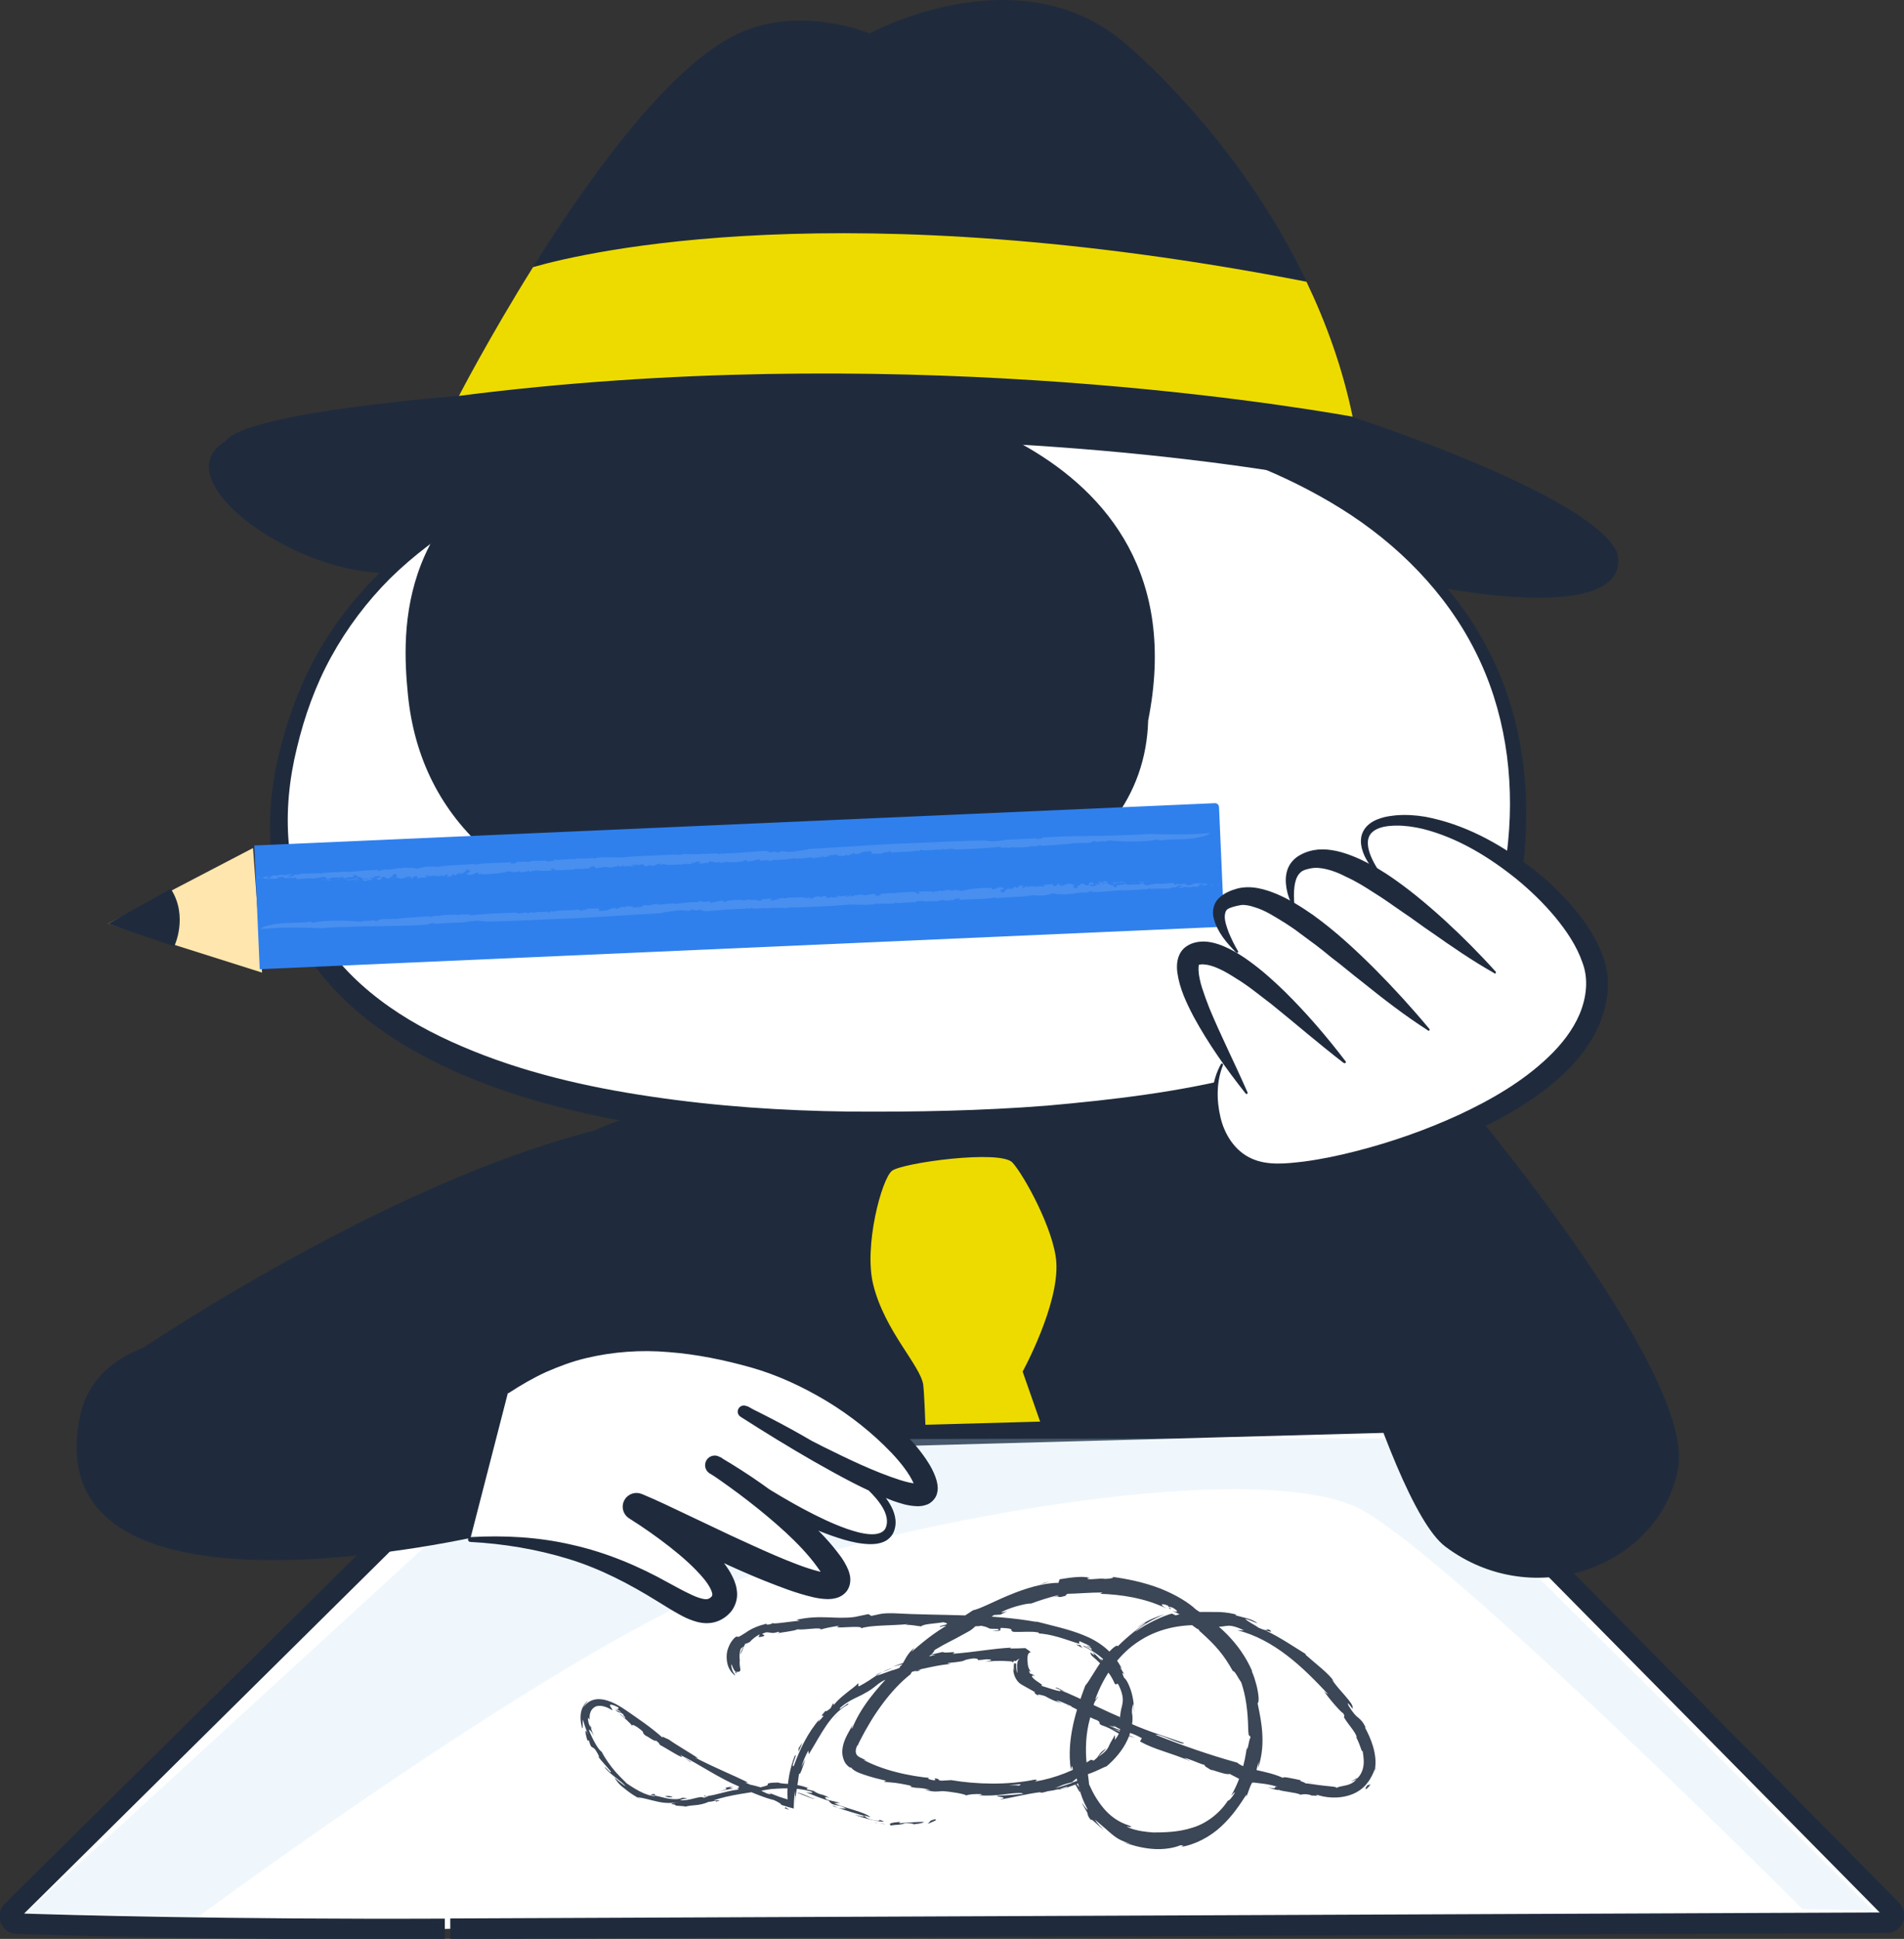 <svg width="223" height="227" viewBox="0 0 223 227" fill="none" xmlns="http://www.w3.org/2000/svg">
<rect x="0" y="0" width="223" height="227" fill="#333333" stroke="none"/>
<g clip-path="url(#clip0)">
<path d="M44.395 149.5C44.395 149.5 66.125 131.209 75.787 130.464C75.787 130.464 118.789 134.789 143.669 126.617L164.626 134.426L170.774 173.777L38.934 173.405L44.395 149.5Z" fill="#1F2B3D"/>
<path d="M104.468 137.08C105.671 136.135 117.195 134.569 118.588 136.116C119.982 137.663 123.448 144.011 123.715 147.744C124.069 152.746 119.772 160.584 119.772 160.584L134.475 202.608C134.475 202.608 129.396 217.186 124.823 217.854C120.24 218.523 110.053 206.427 109.805 204.709C109.557 202.99 108.468 164.431 108.134 162.14C107.8 159.849 103.628 155.849 102.281 150.426C101.145 145.911 103.265 138.025 104.468 137.08Z" fill="#EDDB00"/>
<path d="M52.1 225.835C26.513 225.94 8.019 225.415 1.976 225.215C1.193 225.186 0.859 224.231 1.441 223.706L56.301 169.434L165.132 166.465L221.558 223.611C222.14 224.146 221.768 225.11 220.966 225.11L52.74 225.816" fill="white"/>
<path d="M52.1 225.835C26.513 225.94 8.019 225.415 1.976 225.215C1.193 225.186 0.859 224.231 1.441 223.706L56.301 169.434L165.132 166.465L221.558 223.611C222.14 224.146 221.768 225.11 220.966 225.11L52.74 225.816" stroke="#1F2B3D" stroke-width="2.413" stroke-miterlimit="10"/>
<g opacity="0.5">
<path opacity="0.5" d="M23.392 224.289C23.392 224.289 67.072 191.964 86.854 184.852C106.636 177.739 148.368 170.283 159.825 176.957C171.282 183.639 211.104 223.515 211.104 223.515L219.411 223.697L163.787 168.384L63.443 168.536L2.932 223.993L23.392 224.289Z" fill="#C0E1F9"/>
</g>
<path d="M13.014 160.307C13.014 160.307 63.434 124.918 90.701 131.094L78.719 161.472L36.711 171.019L13.014 160.307Z" fill="#1F2B3D"/>
<path d="M189.279 64.459C189.279 64.459 193.422 72.946 169.181 68.889C151.232 65.881 61.639 61.328 50.602 66.12C39.565 70.922 17.883 56.745 26.399 51.657C34.925 46.578 132.042 46.11 148.435 49.977C164.837 53.853 189.279 64.459 189.279 64.459Z" fill="#1F2B3D"/>
<path d="M111.924 48.421C66.364 49.261 39.526 60.507 32.929 88.287C25.864 118.016 54.926 133.987 105.957 133.357C155.537 132.746 175.119 119.238 178.117 101.376C182.652 62.788 145.016 47.495 111.924 48.421Z" fill="white"/>
<path d="M111.935 48.602C104.058 48.793 96.181 49.289 88.381 50.32C80.59 51.38 72.857 53.07 65.486 55.733C58.125 58.368 51.194 62.321 45.694 67.714C42.973 70.435 40.653 73.519 38.811 76.86C36.968 80.201 35.67 83.82 34.782 87.533C33.865 91.237 33.493 95.018 33.817 98.703C34.161 102.378 35.269 105.92 37.13 109.032C38.983 112.144 41.532 114.827 44.472 117.051C47.403 119.285 50.726 121.07 54.182 122.541C61.114 125.51 68.637 127.266 76.246 128.383C83.865 129.519 91.608 130.044 99.37 130.14C107.132 130.197 114.952 130.054 122.676 129.443C130.39 128.756 138.095 127.849 145.513 125.958C147.365 125.491 149.198 124.966 151.003 124.374C151.91 124.097 152.798 123.763 153.695 123.467C154.583 123.142 155.462 122.789 156.34 122.445C159.806 120.975 163.147 119.228 166.078 116.985C167.568 115.887 168.914 114.636 170.155 113.29C171.396 111.944 172.494 110.483 173.401 108.899C174.318 107.323 175.062 105.643 175.616 103.896L175.998 102.569L176.304 101.261C176.437 100.345 176.552 99.428 176.638 98.474C177.373 90.894 176.256 83.084 172.781 76.24C169.344 69.385 163.691 63.686 157.085 59.562C150.459 55.437 143.012 52.611 135.355 50.884C127.698 49.146 119.802 48.43 111.935 48.602ZM111.925 48.239C119.821 48.02 127.745 48.688 135.479 50.358C143.193 52.039 150.745 54.721 157.533 58.817C164.293 62.884 170.279 68.516 174.022 75.552C177.822 82.55 179.197 90.693 178.643 98.579C178.586 99.562 178.49 100.555 178.366 101.548L178.079 103.018L177.707 104.459C177.163 106.378 176.399 108.23 175.454 109.977C174.509 111.734 173.354 113.376 172.046 114.865C170.738 116.364 169.315 117.767 167.749 118.989C161.505 123.963 153.963 126.932 146.363 128.994C138.715 131.066 130.867 132.183 123 132.889C115.124 133.538 107.228 133.825 99.332 133.691C91.436 133.538 83.531 132.985 75.731 131.734C67.94 130.464 60.188 128.555 52.95 125.29C49.351 123.648 45.876 121.672 42.773 119.18C39.67 116.708 36.949 113.691 35.001 110.206C34.037 108.459 33.264 106.617 32.7 104.698C32.156 102.779 31.822 100.813 31.679 98.827C31.43 94.855 31.946 90.855 32.987 87.037C34.008 83.209 35.45 79.476 37.445 76.049C39.441 72.621 41.933 69.48 44.806 66.75C50.611 61.309 57.782 57.557 65.228 54.97C72.704 52.373 80.495 50.845 88.324 49.824C96.143 48.841 104.039 48.392 111.925 48.239Z" fill="#1F2B3D"/>
<path d="M101.137 45.996C101.137 45.996 141.293 50.263 134.476 84.354C133.99 102.073 112.708 111.934 80.715 109.166C60.255 106.378 49.246 96.154 47.776 81.328C47.031 73.776 46.373 58.359 66.709 50.425C74.69 47.313 84.753 43.962 101.137 45.996Z" fill="#1F2B3D"/>
<path d="M53.752 46.349C53.752 46.349 72.427 10.119 86.748 3.8C93.995 0.601 101.852 3.914 101.852 3.914C101.852 3.914 119.152 -5.556 131.65 4.964C135.297 8.038 153.437 24.602 158.431 48.822C158.431 48.822 187.235 58.149 189.489 64.974C190.1 66.807 163.749 51.418 94.854 51.323C42.219 51.256 22.475 57.423 26.399 51.657C28.738 48.239 53.752 46.349 53.752 46.349Z" fill="#1F2B3D"/>
<path d="M158.421 48.783C157.237 43.055 155.308 37.776 153.017 32.984C98.797 22.435 68.713 29.471 62.431 31.275C57.275 39.523 53.752 46.349 53.752 46.349C103.742 39.943 148.854 47.084 158.421 48.783Z" fill="#EDDB00"/>
<path d="M29.635 99.285L12.631 108.154L30.695 113.872" fill="#FFE6AE"/>
<path d="M29.789 98.989L142.277 94.034C142.545 94.025 142.764 94.225 142.774 94.493L143.366 108.02C143.375 108.288 143.175 108.507 142.907 108.517L30.419 113.471L29.789 98.989Z" fill="#2F80ED"/>
<g opacity="0.7">
<g opacity="0.7">
<g opacity="0.7">
<g opacity="0.7">
<g opacity="0.7">
<path opacity="0.7" d="M142.525 103.677C142.936 103.629 142.296 103.581 142.793 103.619C142.745 103.667 142.659 103.705 142.525 103.677Z" fill="white"/>
<path opacity="0.7" d="M31.861 108.278C33.178 107.915 34.935 108.154 36.377 107.896C36.548 107.877 36.339 108.068 36.72 108.011C38.124 107.715 40.348 107.762 42.067 107.877L41.962 107.925C42.287 107.944 42.688 107.772 43.031 107.782C43.031 107.81 42.926 107.829 43.003 107.867C43.089 107.772 43.623 107.801 43.766 107.724C43.91 107.753 43.891 107.829 44.072 107.867L44.263 107.753C44.807 107.476 45.599 107.715 46.344 107.552C46.306 107.581 46.239 107.6 46.297 107.619C47.499 107.409 49.008 107.381 50.354 107.266C50.306 107.304 50.259 107.381 50.335 107.419C50.392 107.304 50.812 107.256 51.175 107.218C51.347 107.333 51.796 107.085 52.216 107.132L52.178 107.161C52.483 107.027 52.645 107.209 52.894 107.056L53.094 107.142C53.228 106.97 53.553 107.209 53.81 107.113L53.801 107.075C54.039 107.027 54.173 107.104 54.402 107.066L54.421 107.085C54.947 107.018 55.261 107.094 55.242 106.97C55.433 107.066 54.727 107.037 55.032 107.18C56.77 106.97 58.575 106.922 60.331 106.846C60.532 106.894 60.665 106.903 60.704 106.951C60.876 106.922 61.362 106.903 61.525 106.827C61.467 106.836 61.639 106.884 61.735 106.894C62.059 106.932 62.078 106.741 62.432 106.779C62.298 106.817 62.25 106.865 62.298 106.913C62.594 106.798 62.995 106.798 63.348 106.751C63.291 106.779 63.205 106.789 63.224 106.827C63.606 106.693 63.931 106.817 64.265 106.731L64.141 106.808C64.694 106.875 64.293 106.645 64.771 106.674C64.656 106.703 64.704 106.731 64.685 106.76C65.124 106.607 65.831 106.617 66.27 106.56C66.241 106.569 66.251 106.588 66.251 106.588C66.728 106.55 67.234 106.569 67.759 106.493C67.95 106.521 67.702 106.674 68.208 106.626C68.179 106.474 69.067 106.531 68.762 106.369C69.191 106.378 69.879 106.407 70.165 106.34C69.974 106.407 70.385 106.512 70.022 106.54L70.299 106.617C70.261 106.684 70.022 106.607 70.108 106.684C70.289 106.674 70.814 106.588 70.977 106.607C71.311 106.502 71.607 106.321 72.151 106.273C71.903 106.34 72.304 106.435 72.132 106.464L72.877 106.149C73.058 106.13 72.924 106.264 73.182 106.216C73.163 106.178 73.278 106.149 73.354 106.111C73.421 106.12 74.099 106.044 74.185 106.187C74.27 106.245 73.889 106.235 74.099 106.273C74.433 106.254 74.442 106.206 74.777 106.187L74.786 106.206C75.006 106.216 75.435 106.12 75.187 106.044C75.034 106.044 75.244 106.13 75.025 106.101C75.178 106.006 75.559 105.968 75.894 105.949C75.779 105.977 75.798 106.015 75.75 106.063C76.19 105.929 76.667 105.872 77.163 105.805C77.173 105.739 76.982 105.939 76.906 105.91C77.545 105.977 78.223 105.719 78.758 105.834C78.672 105.853 78.71 105.739 78.71 105.758C79.016 105.758 79.006 105.853 79.207 105.805C79.226 105.863 79.455 105.777 79.665 105.748C79.77 105.7 79.722 105.777 79.541 105.786C79.827 105.719 80.973 105.586 81.641 105.643C81.622 105.605 82.042 105.481 82.195 105.481L82.138 105.576C82.281 105.624 82.653 105.548 82.682 105.624C83.007 105.5 81.431 105.777 81.87 105.672C81.985 105.748 82.481 105.5 82.386 105.624C82.691 105.605 82.987 105.49 83.283 105.567C83.197 105.557 83.035 105.7 83.283 105.691C83.722 105.653 83.407 105.643 83.761 105.595L83.98 105.548C83.99 105.462 84.372 105.548 84.2 105.452C84.257 105.529 84.83 105.376 84.792 105.529L84.735 105.653C84.925 105.634 85.04 105.519 85.183 105.462C85.212 105.471 85.26 105.49 85.25 105.509C85.269 105.328 85.699 105.509 85.918 105.357C86.319 105.404 86.921 105.319 87.121 105.424C87.427 105.357 87.694 105.28 88.047 105.299C87.981 105.319 87.885 105.328 87.866 105.366C88.086 105.414 88.133 105.357 88.334 105.319C88.286 105.347 88.773 105.404 89.021 105.462C89.317 105.395 89.212 105.299 89.241 105.242C89.527 105.404 90.091 105.089 90.444 105.242C90.339 105.271 90.005 105.347 90.263 105.385C90.549 105.548 90.816 105.233 91.265 105.299L91.15 105.156C91.351 105.242 91.8 105.042 91.761 105.194C91.905 105.137 92.287 105.223 92.229 105.08C92.965 105.166 94.005 104.927 94.473 105.166C94.578 105.137 94.836 105.147 94.778 105.08C94.597 105.003 94.54 105.147 94.473 105.099C94.568 105.089 94.588 105.051 94.597 105.032C94.826 105.051 95.008 105.061 94.798 105.185C95.304 105.252 95.313 104.918 95.953 104.946C95.924 105.003 95.972 105.023 96.163 105.013L96.516 104.898C96.936 104.908 96.755 105.023 96.774 105.128C96.993 105.099 97.27 105.099 97.366 105.013L97.643 105.128C97.442 105.042 97.824 105.061 97.929 105.032L97.824 105.061C97.872 105.099 98.12 105.061 98.254 105.042C98.225 104.984 97.958 104.965 97.815 104.956C97.929 104.908 98.101 104.908 98.254 104.851C98.206 104.956 98.617 104.908 98.798 104.908C98.999 104.918 99.027 104.813 99.084 104.813C99.094 104.86 99.418 104.803 99.256 104.889C99.189 104.908 99.094 104.841 98.979 104.898C99.113 104.927 99.103 105.023 99.38 104.946C99.59 104.889 99.323 104.755 99.715 104.803C99.609 104.832 99.59 104.87 99.514 104.908L99.886 104.946L99.896 104.86C99.944 104.879 99.915 104.889 99.934 104.898C100.039 104.803 100.497 104.841 100.583 104.736C100.774 104.717 100.984 104.784 101.156 104.784L101.118 104.793C101.338 104.841 101.624 104.793 101.805 104.717L101.796 104.736C101.92 104.736 102.197 104.708 102.35 104.65C102.655 104.708 102.464 104.984 102.798 104.86C103.104 104.841 103.276 104.679 103.142 104.622C103.696 104.66 104.316 104.488 104.832 104.603C104.908 104.564 104.861 104.545 105.023 104.517C105.834 104.517 106.722 104.335 107.381 104.488C107.152 104.536 107.372 104.574 107.372 104.631C107.563 104.545 107.61 104.708 107.668 104.564C107.648 104.488 107.658 104.44 107.429 104.421C107.906 104.354 108.641 104.326 108.918 104.392C108.785 104.364 108.89 104.335 108.985 104.307C108.956 104.44 109.31 104.44 109.577 104.383L109.615 104.307L109.797 104.383C109.902 104.354 109.902 104.211 110.179 104.278C110.198 104.307 110.207 104.335 110.264 104.354C110.541 104.278 110.933 104.154 111.229 104.202L111.477 104.307C111.601 104.287 111.821 104.211 111.592 104.182C112.107 104.23 112.441 104.221 112.613 104.316C113.492 104.039 114.78 103.972 115.812 103.944L115.783 104.001C116.06 104.049 115.926 103.896 116.117 103.925C116.031 103.982 116.337 104.039 116.117 104.116C116.518 104.163 116.623 103.992 116.881 103.953C116.919 103.877 116.671 104.011 116.719 103.915C116.766 103.887 117.272 103.953 117.33 103.829C117.435 103.867 117.358 103.963 117.301 104.011L117.54 103.944C117.845 104.068 116.871 104.221 117.196 104.373L117.416 104.345C117.635 104.459 116.833 104.507 117.396 104.526C117.635 104.459 117.836 104.278 117.616 104.24C118.122 104.182 117.836 103.953 118.38 103.934C118.533 104.001 117.941 103.972 118.055 104.058C118.313 104.144 118.571 103.982 118.8 104.011C118.542 103.972 118.752 103.848 118.914 103.82C119.191 103.867 118.743 103.934 119.134 103.934C119.191 103.867 119.554 103.801 119.239 103.762C119.373 103.6 119.65 103.791 119.86 103.657C119.993 103.762 119.468 103.925 119.898 103.963C119.821 103.858 120.423 103.801 120.194 103.657C120.366 103.676 120.385 103.762 120.261 103.829C120.509 103.887 120.843 103.619 120.929 103.82L121.005 103.715C121.082 103.743 121.196 103.772 121.32 103.82C121.53 103.81 121.998 103.648 121.989 103.81C122.056 103.791 122.542 103.782 122.352 103.676C122.046 103.619 122.008 103.772 121.836 103.629C122.056 103.743 122.275 103.591 122.447 103.543L122.476 103.6C122.581 103.571 122.819 103.571 122.877 103.505C122.8 103.543 122.838 103.581 122.924 103.6L123.029 103.505C123.45 103.438 123.134 103.667 123.545 103.619L123.239 103.705C123.306 103.686 123.449 103.772 123.65 103.734C123.726 103.648 123.86 103.533 123.927 103.466C124.156 103.419 124.032 103.562 124.261 103.457L123.965 103.571C123.917 103.6 124.175 103.705 124.481 103.686C124.681 103.648 124.977 103.514 124.662 103.476C124.815 103.466 125.034 103.514 124.92 103.581C125.273 103.533 124.872 103.495 125.168 103.428C125.292 103.476 125.684 103.543 125.922 103.619L125.607 103.782L125.817 103.772C125.55 103.896 125.96 103.858 125.808 103.982C125.951 103.992 126.123 103.944 126.266 103.906C125.836 103.724 126.724 103.619 126.6 103.447C127.173 103.371 126.982 103.867 127.564 103.562C127.459 103.524 127.746 103.371 127.383 103.438C127.746 103.438 127.622 103.247 128.042 103.304C127.727 103.39 128.386 103.466 127.937 103.6C127.965 103.543 127.679 103.562 127.612 103.581C127.765 103.638 127.593 103.762 127.956 103.743C128.175 103.715 128.481 103.705 128.433 103.61C128.424 103.505 128.09 103.638 128.233 103.524C128.682 103.466 128.758 103.619 128.939 103.428C128.662 103.457 128.586 103.352 128.586 103.285L128.911 103.228L128.853 103.295C129.378 103.323 129.006 103.161 129.512 103.161L129.76 103.285C129.646 103.409 129.016 103.266 129.121 103.447C129.455 103.438 129.56 103.342 129.875 103.381C129.808 103.4 129.713 103.409 129.646 103.428C129.76 103.428 129.894 103.676 130.362 103.505C130.601 103.438 130.419 103.438 130.429 103.361C130.963 103.314 131.116 103.237 131.46 103.218C131.393 103.361 132.061 103.209 131.689 103.361C131.508 103.285 130.744 103.333 130.562 103.466C130.763 103.619 130.142 103.457 130.037 103.629C130.467 103.619 130.448 103.772 130.524 103.877C130.639 103.877 130.753 103.829 130.83 103.81C130.877 103.705 130.725 103.715 130.706 103.619C131.183 103.629 131.641 103.552 131.899 103.447C132.061 103.486 132.014 103.591 131.823 103.61C132.386 103.552 132.997 103.543 133.532 103.552C133.178 103.409 134.133 103.486 133.885 103.361C133.598 103.333 133.341 103.237 133.503 103.151C133.684 103.151 133.503 103.218 133.579 103.256C133.808 103.161 133.942 103.381 134.162 103.237C133.646 103.314 134.066 103.438 133.98 103.571C134.353 103.486 133.971 103.657 134.334 103.648C134.706 103.562 135.155 103.486 135.565 103.447C136.09 103.543 136.883 103.39 137.341 103.371C137.589 103.428 137.427 103.571 137.694 103.591C138 103.571 137.456 103.447 137.914 103.495L137.876 103.524C138.009 103.486 138.716 103.581 138.84 103.371L138.706 103.533C138.792 103.543 138.869 103.505 138.935 103.486C138.945 103.533 139.041 103.581 138.907 103.619C139.193 103.715 139.499 103.581 139.804 103.562L139.604 103.476C140.129 103.381 140.482 103.457 140.988 103.409L140.979 103.495L141.275 103.428C141.208 103.514 141.485 103.562 141.637 103.486L140.864 103.734C140.644 103.686 141.093 103.619 140.96 103.533C140.845 103.457 140.368 103.505 140.301 103.591C140.482 103.591 140.492 103.571 140.625 103.533C140.692 103.657 140.415 103.667 140.282 103.753C140.377 103.743 140.511 103.772 140.53 103.734C140.349 103.801 140.158 103.82 139.852 103.839C140.062 103.782 139.737 103.762 139.814 103.724C139.795 103.839 139.499 103.877 139.117 103.867C138.84 103.753 138.401 103.982 137.962 103.963C138.133 103.848 138.363 103.743 138.63 103.686C138.353 103.638 138.324 103.705 138.038 103.657C137.904 103.743 137.818 103.877 137.456 103.944L137.437 103.867C137.112 103.925 137.112 104.049 136.701 104.039C135.985 104.03 135.25 104.058 134.706 104.068L134.677 103.992C134.381 104.182 133.665 104.097 133.264 104.192C132.567 104.144 131.756 104.335 131.393 104.211C130.171 104.326 129.102 104.431 127.832 104.459L128.042 104.335C127.822 104.431 127.889 104.268 127.669 104.297C127.927 104.383 127.364 104.431 127.211 104.517C126.638 104.45 125.922 104.583 125.426 104.688L125.407 104.612C124.91 104.784 124.299 104.679 123.66 104.679C123.583 104.65 123.469 104.574 123.278 104.593C122.943 104.736 122.762 104.736 122.266 104.841C121.903 104.86 121.301 104.851 120.929 104.813C119.554 105.061 118.141 104.994 116.719 105.166L116.614 105.07C115.229 105.338 113.511 105.223 112.336 105.376L112.441 105.204C112.069 105.166 111.592 105.28 111.697 105.395C111.324 105.357 110.77 105.509 110.522 105.385C110.14 105.366 110.054 105.481 109.739 105.519C108.976 105.49 108.689 105.519 107.973 105.576H108.154C108.231 105.538 108.24 105.471 108.059 105.462C107.792 105.519 107.066 105.462 107.343 105.643C106.57 105.567 105.558 105.815 104.803 105.691C104.87 105.739 104.679 105.758 104.603 105.796C103.925 105.824 103.218 105.748 102.684 105.863C102.579 105.844 102.846 105.767 102.579 105.767C102.416 105.796 102.579 105.834 102.378 105.872C101.29 106.015 100.163 105.863 99.17 105.929C97.414 106.111 95.571 106.13 93.871 106.225L93.891 106.187C93.327 106.359 92.554 106.092 92.115 106.33C91.981 106.302 91.599 106.33 91.695 106.254C91.246 106.378 90.425 106.206 89.785 106.369C89.842 106.369 89.881 106.359 89.948 106.34C89.289 106.283 88.706 106.426 88.009 106.378C88.076 106.359 88.21 106.34 88.229 106.302C87.962 106.235 87.599 106.493 87.446 106.311C87.293 106.321 87.341 106.407 87.436 106.397C85.909 106.388 84.295 106.579 82.71 106.684C81.574 106.617 82.625 106.369 81.737 106.55C81.66 106.512 81.689 106.626 81.67 106.588C81.326 106.655 81.126 106.397 80.887 106.512C80.992 106.626 80.734 106.588 80.725 106.655C80.028 106.607 79.884 106.512 79.34 106.617L79.378 106.55C78.748 106.751 77.994 106.693 77.459 106.913C73.917 107.094 70.537 107.352 67.081 107.524C63.673 107.629 60.331 107.858 56.865 107.896C56.044 107.772 55.987 107.772 55.099 107.877C55.137 107.848 55.185 107.839 55.128 107.82C55.09 107.953 54.498 107.858 54.421 107.992C53.142 108.02 51.958 108.106 50.641 108.163C50.851 108.144 50.946 108.03 50.698 108.049L50.44 108.144L50.392 108.106C50.221 108.135 50.039 108.202 50.221 108.24C46.917 108.498 43.652 108.364 40.406 108.536C39.632 108.517 38.544 108.612 37.704 108.669C35.212 108.593 32.978 108.545 30.467 108.774C30.515 108.755 30.83 108.402 31.861 108.278Z" fill="white"/>
<path opacity="0.7" d="M142.029 103.715C141.933 103.648 141.647 103.629 141.876 103.533C141.904 103.591 142.057 103.648 142.029 103.715Z" fill="white"/>
<path opacity="0.7" d="M134.306 103.352C134.296 103.371 134.191 103.333 134.172 103.323C134.267 103.314 134.353 103.256 134.43 103.285C134.334 103.295 134.344 103.323 134.306 103.352Z" fill="white"/>
<path opacity="0.7" d="M132.338 103.4C132.367 103.342 132.787 103.276 133.035 103.256L132.338 103.4Z" fill="white"/>
<path opacity="0.7" d="M130.486 103.238C130.323 103.19 130.371 103.161 130.582 103.161C130.601 103.18 130.534 103.199 130.486 103.238Z" fill="white"/>
<path opacity="0.7" d="M130.362 103.371C130.209 103.381 130.133 103.352 130.057 103.314C130.066 103.371 130.41 103.276 130.362 103.371Z" fill="white"/>
<path opacity="0.7" d="M126.38 103.371C126.284 103.381 126.074 103.438 125.988 103.381C126.084 103.419 126.447 103.285 126.38 103.371Z" fill="white"/>
<path opacity="0.7" d="M124.53 103.534C124.472 103.534 124.443 103.524 124.376 103.543C124.261 103.524 124.376 103.476 124.472 103.466L124.53 103.534Z" fill="white"/>
<path opacity="0.7" d="M90.853 105.195L91.055 105.156L91.026 105.214L90.853 105.195Z" fill="white"/>
<path opacity="0.7" d="M76.094 105.825C75.893 105.873 75.951 105.777 75.922 105.767C76.094 105.748 75.855 105.844 76.094 105.825Z" fill="white"/>
<path opacity="0.7" d="M68.141 106.455L68.208 106.445L68.189 106.57L68.141 106.455Z" fill="white"/>
</g>
</g>
</g>
</g>
</g>
<g opacity="0.7">
<g opacity="0.7">
<g opacity="0.7">
<g opacity="0.7">
<g opacity="0.7">
<path opacity="0.7" d="M29.683 102.636C29.273 102.684 29.913 102.731 29.416 102.693C29.464 102.645 29.54 102.607 29.683 102.636Z" fill="white"/>
<path opacity="0.7" d="M140.349 98.034C139.031 98.397 137.275 98.159 135.833 98.416C135.661 98.435 135.871 98.245 135.489 98.302C134.086 98.598 131.861 98.55 130.143 98.435L130.248 98.388C129.923 98.369 129.522 98.54 129.178 98.531C129.178 98.502 129.283 98.483 129.207 98.445C129.121 98.54 128.586 98.512 128.443 98.588C128.3 98.559 128.319 98.483 128.138 98.445L127.947 98.559C127.403 98.836 126.61 98.598 125.865 98.76C125.904 98.731 125.97 98.712 125.913 98.693C124.71 98.903 123.202 98.932 121.856 99.046C121.903 99.008 121.951 98.932 121.875 98.894C121.817 99.008 121.397 99.056 121.034 99.094C120.863 98.98 120.414 99.228 119.994 99.18L120.032 99.151C119.726 99.285 119.564 99.104 119.316 99.256L119.115 99.171C118.982 99.342 118.657 99.104 118.399 99.199L118.409 99.237C118.17 99.285 118.037 99.209 117.807 99.247L117.788 99.228C117.263 99.295 116.948 99.218 116.967 99.342C116.776 99.247 117.483 99.275 117.177 99.132C115.44 99.342 113.635 99.39 111.878 99.466C111.678 99.419 111.544 99.409 111.506 99.361C111.334 99.4 110.847 99.409 110.685 99.486C110.742 99.476 110.57 99.428 110.475 99.419C110.15 99.38 110.131 99.571 109.778 99.533C109.912 99.495 109.959 99.447 109.912 99.4C109.616 99.514 109.215 99.514 108.861 99.562C108.919 99.533 109.005 99.524 108.986 99.486C108.604 99.619 108.279 99.495 107.945 99.581L108.069 99.505C107.515 99.438 107.916 99.667 107.439 99.638C107.553 99.61 107.506 99.581 107.525 99.552C107.086 99.705 106.379 99.696 105.94 99.753C105.969 99.743 105.959 99.724 105.959 99.724C105.482 99.762 104.976 99.743 104.451 99.82C104.26 99.791 104.508 99.638 104.002 99.686C104.03 99.839 103.142 99.781 103.448 99.944C103.018 99.934 102.331 99.906 102.045 99.972C102.235 99.906 101.825 99.801 102.188 99.772L101.911 99.696C101.949 99.629 102.188 99.705 102.102 99.629C101.92 99.638 101.395 99.724 101.233 99.705C100.899 99.81 100.603 99.992 100.059 100.039C100.307 99.972 99.906 99.877 100.078 99.848L99.333 100.163C99.152 100.182 99.285 100.049 99.028 100.097C99.047 100.135 98.932 100.163 98.856 100.202C98.789 100.192 98.111 100.268 98.025 100.125C97.939 100.068 98.321 100.077 98.111 100.039C97.777 100.058 97.767 100.106 97.433 100.125L97.424 100.106C97.204 100.097 96.774 100.192 97.023 100.268C97.175 100.268 96.965 100.182 97.185 100.211C97.032 100.307 96.65 100.345 96.316 100.364C96.431 100.335 96.412 100.297 96.459 100.249C96.02 100.383 95.543 100.44 95.046 100.507C95.046 100.574 95.228 100.373 95.304 100.402C94.664 100.335 93.987 100.593 93.452 100.478C93.538 100.459 93.5 100.574 93.5 100.555C93.194 100.555 93.204 100.459 93.003 100.507C92.984 100.45 92.755 100.536 92.545 100.564C92.44 100.612 92.487 100.536 92.669 100.526C92.382 100.593 91.237 100.727 90.569 100.669C90.588 100.707 90.168 100.832 90.015 100.832L90.072 100.736C89.929 100.688 89.556 100.765 89.528 100.688C89.203 100.813 90.778 100.536 90.339 100.641C90.225 100.564 89.728 100.813 89.824 100.688C89.518 100.707 89.222 100.822 88.926 100.746C89.012 100.755 89.175 100.612 88.926 100.622C88.487 100.66 88.802 100.669 88.449 100.717L88.229 100.765C88.22 100.851 87.838 100.765 88.01 100.86C87.953 100.784 87.38 100.937 87.418 100.784L87.475 100.66C87.284 100.679 87.17 100.793 87.026 100.851C86.998 100.841 86.95 100.822 86.96 100.803C86.941 100.984 86.511 100.803 86.291 100.956C85.89 100.908 85.289 100.994 85.088 100.889C84.783 100.956 84.515 101.032 84.162 101.013C84.229 100.994 84.324 100.984 84.344 100.946C84.124 100.898 84.076 100.956 83.876 100.994C83.924 100.965 83.436 100.908 83.188 100.851C82.892 100.918 82.997 101.013 82.969 101.07C82.682 100.908 82.119 101.223 81.766 101.07C81.871 101.042 82.205 100.965 81.947 100.927C81.661 100.765 81.393 101.08 80.945 101.013L81.059 101.156C80.859 101.07 80.41 101.271 80.448 101.118C80.305 101.175 79.923 101.089 79.98 101.233C79.245 101.147 78.204 101.385 77.737 101.147C77.632 101.175 77.374 101.166 77.431 101.233C77.613 101.309 77.67 101.166 77.737 101.213C77.641 101.223 77.622 101.261 77.613 101.28C77.383 101.261 77.202 101.252 77.412 101.128C76.906 101.061 76.897 101.395 76.257 101.366C76.285 101.309 76.238 101.29 76.047 101.299L75.694 101.414C75.273 101.404 75.455 101.29 75.436 101.185C75.216 101.213 74.939 101.213 74.844 101.299L74.567 101.185C74.767 101.271 74.386 101.252 74.281 101.28L74.386 101.252C74.338 101.213 74.09 101.252 73.956 101.271C73.985 101.328 74.252 101.347 74.395 101.357C74.281 101.404 74.109 101.404 73.956 101.462C74.004 101.357 73.593 101.404 73.412 101.404C73.211 101.395 73.183 101.5 73.125 101.5C73.116 101.452 72.791 101.509 72.953 101.423C73.02 101.404 73.116 101.471 73.23 101.414C73.097 101.385 73.106 101.29 72.829 101.366C72.619 101.423 72.887 101.557 72.495 101.509C72.6 101.481 72.619 101.443 72.696 101.404L72.323 101.366L72.314 101.452C72.266 101.433 72.295 101.423 72.276 101.414C72.171 101.509 71.712 101.471 71.626 101.576C71.435 101.595 71.225 101.529 71.053 101.529L71.092 101.519C70.872 101.471 70.586 101.519 70.404 101.595L70.414 101.576C70.29 101.576 70.013 101.605 69.86 101.662C69.555 101.605 69.746 101.328 69.411 101.452C69.106 101.471 68.934 101.634 69.068 101.691C68.514 101.653 67.893 101.824 67.378 101.71C67.301 101.748 67.349 101.767 67.187 101.796C66.375 101.796 65.487 101.977 64.829 101.824C65.058 101.777 64.838 101.739 64.838 101.681C64.647 101.767 64.599 101.605 64.542 101.748C64.561 101.824 64.552 101.872 64.781 101.891C64.303 101.958 63.568 101.987 63.291 101.92C63.425 101.949 63.32 101.977 63.225 102.006C63.253 101.872 62.9 101.872 62.633 101.929L62.594 102.006L62.413 101.929C62.308 101.958 62.308 102.101 62.031 102.034C62.012 102.006 62.002 101.977 61.945 101.958C61.668 102.034 61.277 102.159 60.981 102.111L60.733 102.006C60.609 102.025 60.389 102.101 60.618 102.13C60.103 102.082 59.768 102.092 59.596 101.996C58.718 102.273 57.429 102.34 56.398 102.369L56.427 102.311C56.15 102.264 56.284 102.416 56.093 102.388C56.178 102.33 55.873 102.273 56.093 102.197C55.692 102.149 55.587 102.321 55.329 102.359C55.291 102.435 55.539 102.302 55.491 102.397C55.443 102.426 54.937 102.359 54.88 102.483C54.775 102.445 54.851 102.35 54.909 102.302L54.67 102.369C54.364 102.245 55.338 102.092 55.014 101.939L54.794 101.968C54.575 101.853 55.377 101.805 54.813 101.786C54.575 101.853 54.374 102.034 54.594 102.073C54.088 102.13 54.374 102.359 53.83 102.378C53.677 102.311 54.269 102.34 54.154 102.254C53.897 102.168 53.639 102.33 53.41 102.302C53.668 102.34 53.458 102.464 53.295 102.493C53.018 102.445 53.467 102.378 53.076 102.378C53.018 102.445 52.656 102.512 52.971 102.55C52.837 102.712 52.56 102.521 52.35 102.655C52.216 102.55 52.742 102.388 52.312 102.35C52.388 102.455 51.787 102.512 52.016 102.655C51.844 102.636 51.825 102.55 51.949 102.483C51.701 102.426 51.367 102.703 51.281 102.493L51.204 102.607C51.128 102.579 51.013 102.55 50.889 102.502C50.679 102.512 50.211 102.674 50.221 102.512C50.154 102.531 49.667 102.54 49.858 102.645C50.164 102.703 50.202 102.55 50.374 102.693C50.154 102.579 49.934 102.731 49.763 102.779L49.734 102.722C49.629 102.75 49.39 102.75 49.333 102.817C49.409 102.779 49.371 102.741 49.285 102.722L49.18 102.817C48.76 102.884 49.075 102.655 48.665 102.703L48.97 102.617C48.903 102.636 48.76 102.55 48.56 102.588C48.483 102.674 48.35 102.789 48.283 102.855C48.054 102.903 48.178 102.76 47.949 102.865L48.245 102.75C48.292 102.722 48.035 102.617 47.729 102.636C47.529 102.674 47.233 102.808 47.548 102.846C47.395 102.855 47.175 102.808 47.29 102.741C46.937 102.789 47.338 102.836 47.042 102.894C46.917 102.846 46.526 102.779 46.287 102.703L46.602 102.54L46.392 102.55C46.66 102.426 46.249 102.464 46.402 102.34C46.259 102.33 46.087 102.378 45.944 102.416C46.373 102.598 45.485 102.703 45.609 102.875C45.037 102.951 45.228 102.455 44.645 102.76C44.75 102.798 44.464 102.951 44.827 102.884C44.464 102.884 44.588 103.075 44.168 103.018C44.483 102.932 43.824 102.855 44.273 102.722C44.244 102.779 44.531 102.76 44.597 102.731C44.445 102.674 44.617 102.55 44.254 102.569C44.034 102.598 43.729 102.607 43.776 102.703C43.786 102.808 44.12 102.674 43.977 102.789C43.528 102.846 43.452 102.693 43.27 102.875C43.547 102.846 43.624 102.951 43.624 103.018L43.299 103.075L43.356 103.008C42.831 102.98 43.204 103.142 42.697 103.142L42.449 103.018C42.564 102.894 43.194 103.037 43.089 102.855C42.755 102.865 42.65 102.96 42.335 102.922C42.402 102.903 42.497 102.894 42.564 102.875C42.449 102.875 42.316 102.626 41.848 102.798C41.609 102.865 41.791 102.865 41.781 102.941C41.246 102.989 41.094 103.066 40.75 103.085C40.817 102.941 40.148 103.094 40.521 102.941C40.702 103.018 41.466 102.97 41.647 102.836C41.447 102.684 42.067 102.846 42.172 102.674C41.743 102.693 41.762 102.531 41.685 102.426C41.571 102.426 41.456 102.474 41.38 102.493C41.332 102.598 41.485 102.588 41.504 102.684C41.027 102.674 40.569 102.75 40.311 102.855C40.148 102.817 40.196 102.712 40.387 102.693C39.824 102.75 39.213 102.76 38.678 102.75C39.031 102.894 38.077 102.817 38.325 102.941C38.611 102.97 38.869 103.066 38.707 103.151C38.525 103.151 38.707 103.085 38.63 103.046C38.401 103.142 38.267 102.922 38.048 103.066C38.563 102.989 38.143 102.865 38.229 102.731C37.857 102.817 38.239 102.645 37.876 102.655C37.504 102.741 37.055 102.817 36.644 102.855C36.119 102.76 35.327 102.913 34.869 102.932C34.62 102.875 34.783 102.731 34.515 102.712C34.21 102.731 34.754 102.855 34.296 102.808L34.334 102.779C34.2 102.817 33.494 102.722 33.37 102.932L33.503 102.77C33.417 102.76 33.341 102.798 33.274 102.817C33.265 102.77 33.169 102.722 33.303 102.684C33.016 102.588 32.711 102.722 32.405 102.741L32.606 102.827C32.081 102.922 31.727 102.846 31.221 102.894L31.231 102.808L30.935 102.875C31.002 102.789 30.725 102.741 30.572 102.817L31.346 102.569C31.565 102.617 31.116 102.684 31.25 102.77C31.365 102.846 31.842 102.798 31.909 102.712C31.727 102.712 31.718 102.731 31.584 102.77C31.517 102.645 31.794 102.645 31.928 102.55C31.832 102.56 31.699 102.531 31.68 102.569C31.861 102.502 32.052 102.483 32.358 102.464C32.148 102.521 32.472 102.54 32.396 102.579C32.415 102.464 32.711 102.426 33.093 102.435C33.37 102.55 33.809 102.321 34.248 102.34C34.076 102.455 33.847 102.56 33.58 102.617C33.857 102.665 33.885 102.598 34.172 102.645C34.305 102.56 34.391 102.426 34.754 102.359L34.773 102.445C35.098 102.388 35.098 102.264 35.508 102.273C36.224 102.283 36.959 102.254 37.504 102.235L37.532 102.311C37.828 102.12 38.544 102.206 38.945 102.111C39.642 102.159 40.454 101.968 40.817 102.092C42.039 101.977 43.108 101.872 44.378 101.844L44.168 101.968C44.387 101.872 44.321 102.034 44.54 102.006C44.282 101.92 44.846 101.872 44.998 101.786C45.571 101.853 46.287 101.719 46.784 101.614L46.803 101.691C47.299 101.519 47.91 101.624 48.55 101.624C48.627 101.653 48.741 101.729 48.932 101.71C49.266 101.567 49.448 101.567 49.944 101.462C50.307 101.443 50.908 101.452 51.281 101.49C52.656 101.242 54.069 101.309 55.491 101.137L55.596 101.233C56.98 100.965 58.699 101.08 59.873 100.927L59.768 101.099C60.141 101.137 60.618 101.023 60.513 100.908C60.885 100.946 61.439 100.793 61.687 100.918C62.069 100.927 62.155 100.822 62.47 100.784C63.234 100.813 63.52 100.784 64.237 100.727H64.055C63.979 100.765 63.969 100.832 64.151 100.841C64.418 100.784 65.144 100.841 64.867 100.66C65.64 100.746 66.652 100.488 67.406 100.612C67.34 100.564 67.531 100.545 67.607 100.507C68.285 100.478 68.991 100.555 69.526 100.44C69.631 100.459 69.364 100.536 69.631 100.536C69.793 100.507 69.631 100.469 69.831 100.431C70.92 100.287 72.046 100.44 73.039 100.373C74.796 100.192 76.639 100.173 78.338 100.077L78.319 100.116C78.882 99.944 79.656 100.211 80.095 99.972C80.229 100.001 80.611 99.972 80.515 100.049C80.964 99.925 81.785 100.097 82.424 99.934C82.367 99.934 82.329 99.944 82.262 99.963C82.921 100.02 83.503 99.877 84.2 99.925C84.133 99.944 84 99.963 83.981 100.001C84.248 100.068 84.611 99.81 84.764 99.992C84.916 99.982 84.869 99.896 84.773 99.906C86.301 99.915 87.914 99.724 89.499 99.619C90.635 99.686 89.585 99.934 90.473 99.753C90.549 99.791 90.521 99.677 90.54 99.715C90.884 99.648 91.084 99.906 91.323 99.791C91.218 99.677 91.475 99.715 91.485 99.648C92.182 99.696 92.325 99.791 92.869 99.686L92.831 99.753C93.461 99.552 94.216 99.61 94.75 99.39C98.292 99.209 101.672 98.951 105.128 98.779C108.537 98.674 111.878 98.445 115.344 98.407C116.165 98.531 116.223 98.531 117.11 98.426C117.072 98.454 117.024 98.464 117.082 98.483C117.12 98.35 117.712 98.445 117.788 98.311C119.068 98.283 120.252 98.197 121.569 98.139C121.359 98.159 121.264 98.273 121.512 98.254L121.77 98.159L121.817 98.197C121.989 98.168 122.171 98.101 121.989 98.063C125.293 97.805 128.558 97.939 131.804 97.767C132.577 97.786 133.666 97.691 134.506 97.633C136.988 97.71 139.232 97.758 141.743 97.528C141.695 97.557 141.38 97.91 140.349 98.034Z" fill="white"/>
<path opacity="0.7" d="M30.17 102.598C30.265 102.665 30.552 102.684 30.322 102.779C30.294 102.722 30.141 102.665 30.17 102.598Z" fill="white"/>
<path opacity="0.7" d="M37.903 102.961C37.913 102.941 38.018 102.98 38.037 102.989C37.942 102.999 37.856 103.056 37.779 103.027C37.875 103.018 37.856 102.989 37.903 102.961Z" fill="white"/>
<path opacity="0.7" d="M39.871 102.913C39.842 102.97 39.422 103.037 39.174 103.056L39.871 102.913Z" fill="white"/>
<path opacity="0.7" d="M41.714 103.085C41.877 103.133 41.829 103.161 41.618 103.161C41.608 103.133 41.676 103.113 41.714 103.085Z" fill="white"/>
<path opacity="0.7" d="M41.837 102.941C41.989 102.932 42.066 102.961 42.142 102.999C42.133 102.941 41.789 103.037 41.837 102.941Z" fill="white"/>
<path opacity="0.7" d="M45.828 102.941C45.924 102.932 46.134 102.875 46.22 102.941C46.124 102.894 45.762 103.037 45.828 102.941Z" fill="white"/>
<path opacity="0.7" d="M47.68 102.779C47.737 102.779 47.766 102.789 47.833 102.77C47.948 102.789 47.833 102.837 47.737 102.846L47.68 102.779Z" fill="white"/>
<path opacity="0.7" d="M81.356 101.118L81.154 101.156L81.183 101.099L81.356 101.118Z" fill="white"/>
<path opacity="0.7" d="M96.115 100.498C96.317 100.45 96.259 100.545 96.288 100.555C96.106 100.565 96.355 100.478 96.115 100.498Z" fill="white"/>
<path opacity="0.7" d="M104.058 99.868H104L104.019 99.743L104.058 99.868Z" fill="white"/>
</g>
</g>
</g>
</g>
</g>
<path d="M20.412 110.789C20.412 110.789 22.092 107.285 20.002 104.058L12.631 108.163L20.412 110.789Z" fill="#1F2B3D"/>
<path d="M170.175 127.123C170.175 127.123 198.769 160.584 196.526 172.011C194.282 183.439 179.608 188.842 169.277 181.071C162.164 175.715 151.92 134.655 151.92 134.655L170.175 127.123Z" fill="#1F2B3D"/>
<path d="M143.335 124.813C143.335 124.813 141.674 128.526 143.106 131.963C144.538 135.4 147.584 138.436 157.781 135.095C167.977 131.753 182.404 128.02 185.44 117.128C188.476 106.235 172.226 96.077 162.058 96.574C156.749 96.832 161.313 103.018 161.313 103.018C161.313 103.018 154.85 99.266 152.138 101.28C149.436 103.304 152.138 106.731 152.138 106.731C152.138 106.731 146.944 102.645 144.204 104.001C141.464 105.366 144.452 111.686 144.452 111.686C144.452 111.686 140.528 109.28 138.753 110.693C136.977 112.116 143.335 124.813 143.335 124.813Z" fill="white"/>
<path d="M162.114 103.027C162.114 103.027 157.064 97.099 162.706 96.526C171.566 95.638 186.031 107.734 185.993 115.066C185.926 128.612 156.395 137.052 148.681 136.336C142.246 135.744 141.673 127.753 143.096 124.631" fill="white"/>
<path d="M162.019 103.113C161.246 102.359 160.539 101.529 159.986 100.545C159.718 100.049 159.499 99.495 159.413 98.855C159.375 98.531 159.384 98.187 159.47 97.824C159.565 97.471 159.747 97.118 159.995 96.832C160.501 96.259 161.141 95.972 161.742 95.781C162.353 95.581 162.926 95.524 163.509 95.457C164.673 95.361 165.838 95.438 166.955 95.629C171.452 96.488 175.433 98.655 178.985 101.309C179.873 101.987 180.742 102.684 181.572 103.438C182.384 104.211 183.186 105.003 183.931 105.863C185.41 107.591 186.814 109.471 187.721 111.896C187.95 112.498 188.122 113.147 188.227 113.844C188.294 114.178 188.294 114.56 188.322 114.922C188.342 115.285 188.313 115.591 188.303 115.925C188.208 117.242 187.893 118.541 187.406 119.724C186.422 122.102 184.885 124.039 183.215 125.662C179.787 128.851 175.873 131.037 171.872 132.822C167.834 134.531 163.7 135.915 159.432 136.794C157.303 137.233 155.155 137.624 152.949 137.787C151.842 137.863 150.734 137.911 149.56 137.844C148.395 137.787 147.087 137.519 145.96 136.927C144.834 136.307 143.889 135.39 143.268 134.35C142.628 133.309 142.265 132.183 142.075 131.066C141.712 128.841 141.931 126.531 142.991 124.593C143.02 124.526 143.106 124.498 143.173 124.536C143.23 124.565 143.258 124.641 143.239 124.708C142.456 126.627 142.476 128.841 142.953 130.846C143.43 132.861 144.662 134.77 146.562 135.629C148.462 136.498 150.648 136.231 152.72 135.992C154.811 135.715 156.873 135.276 158.916 134.751C163.003 133.701 167.003 132.297 170.831 130.541C174.641 128.765 178.345 126.636 181.372 123.734C182.88 122.292 184.198 120.631 185.009 118.722C185.802 116.822 186.079 114.655 185.344 112.708C184.666 110.741 183.472 108.984 182.145 107.371C180.799 105.758 179.281 104.287 177.658 102.951C174.402 100.326 170.707 98.063 166.631 97.042C165.609 96.803 164.568 96.65 163.528 96.66C162.506 96.679 161.389 96.793 160.663 97.481C160.32 97.824 160.177 98.321 160.205 98.827C160.234 99.333 160.387 99.829 160.587 100.307C160.998 101.261 161.58 102.149 162.239 102.96C162.287 103.018 162.277 103.104 162.22 103.151C162.143 103.171 162.067 103.161 162.019 103.113Z" fill="#1F2B3D"/>
<path d="M175.061 113.816C175.061 113.816 160.826 97.921 153.551 99.773C148.815 100.976 151.479 105.978 151.479 105.978" fill="white"/>
<path d="M174.966 113.91C172.369 112.44 170.03 110.817 167.729 109.204C166.554 108.421 165.466 107.572 164.32 106.817C163.184 106.044 162.096 105.233 160.96 104.545C159.852 103.82 158.735 103.132 157.618 102.636C156.53 102.063 155.422 101.71 154.515 101.624C154.105 101.567 153.551 101.634 153.159 101.748C152.749 101.844 152.443 101.968 152.166 102.302C151.555 102.98 151.469 104.488 151.603 105.93L151.613 105.987C151.622 106.054 151.565 106.12 151.498 106.13C151.441 106.14 151.393 106.101 151.374 106.063C151.04 105.404 150.801 104.727 150.677 104.001C150.553 103.285 150.543 102.521 150.792 101.805C151.04 101.089 151.574 100.488 152.233 100.125C152.882 99.753 153.598 99.543 154.343 99.466C155.833 99.342 157.274 99.762 158.601 100.297C159.938 100.851 161.208 101.548 162.411 102.33C164.807 103.915 167.013 105.758 169.132 107.677C171.242 109.605 173.257 111.629 175.176 113.758C175.223 113.815 175.223 113.891 175.166 113.939C175.128 113.977 175.061 113.987 175.013 113.958L174.966 113.91Z" fill="#1F2B3D"/>
<path d="M167.339 120.546C167.339 120.546 152.244 102.264 144.988 104.202C138.888 105.825 144.893 111.42 144.893 111.42" fill="white"/>
<path d="M167.233 120.631C164.454 118.846 161.953 116.899 159.518 114.942C158.277 113.987 157.112 112.975 155.881 112.058C154.716 111.066 153.484 110.178 152.291 109.299C151.117 108.393 149.866 107.648 148.692 106.97C148.1 106.646 147.508 106.378 146.944 106.216C146.391 106.025 145.885 105.93 145.445 105.949C144.825 106.044 144.281 106.197 143.966 106.34C143.67 106.474 143.498 106.636 143.45 107.237C143.421 107.81 143.66 108.507 143.927 109.214C144.223 109.91 144.567 110.636 144.978 111.323L144.997 111.362C145.035 111.419 145.016 111.505 144.949 111.543C144.901 111.572 144.834 111.562 144.787 111.524C143.66 110.397 142.581 109.137 142.152 107.524C141.941 106.731 142.113 105.758 142.743 105.166C143.345 104.564 144.137 104.249 144.911 104.03C146.553 103.61 148.214 104.106 149.665 104.727C151.145 105.376 152.501 106.225 153.809 107.142C156.406 109.013 158.745 111.18 160.998 113.424C163.242 115.677 165.381 118.025 167.414 120.469C167.462 120.526 167.452 120.603 167.395 120.65C167.347 120.689 167.29 120.689 167.242 120.66L167.233 120.631Z" fill="#1F2B3D"/>
<path d="M157.474 124.355C157.474 124.355 145.587 108.536 139.678 110.703C133.768 112.87 145.979 127.963 145.979 127.963" fill="white"/>
<path d="M157.36 124.44C154.41 122.168 151.689 119.801 148.949 117.596C147.545 116.536 146.228 115.428 144.815 114.579C144.127 114.14 143.45 113.72 142.781 113.424C142.122 113.118 141.483 112.937 141.044 112.918C140.633 112.851 140.337 113.013 140.423 112.927C140.461 112.879 140.452 112.851 140.414 112.946C140.385 113.07 140.366 113.29 140.375 113.586C140.394 114.178 140.557 114.932 140.795 115.686C141.044 116.44 141.33 117.242 141.645 118.035C142.963 121.223 144.605 124.45 146.094 127.858L146.113 127.896C146.142 127.963 146.113 128.04 146.047 128.068C145.989 128.097 145.932 128.078 145.894 128.03C143.641 125.185 141.531 122.216 139.793 119.018C138.953 117.405 138.151 115.734 137.893 113.872C137.769 112.965 137.855 111.887 138.571 111.123C139.287 110.388 140.337 110.178 141.282 110.245C142.237 110.331 143.125 110.665 143.956 111.075C144.786 111.486 145.56 111.973 146.304 112.517C147.794 113.586 149.149 114.808 150.448 116.068C153.035 118.617 155.403 121.376 157.608 124.269C157.656 124.326 157.637 124.412 157.58 124.45C157.532 124.488 157.465 124.488 157.418 124.45L157.36 124.44Z" fill="#1F2B3D"/>
<path d="M109.557 213.138C109.729 212.995 109.576 212.919 109.004 213.157C108.899 213.291 108.775 213.396 108.65 213.52C108.965 213.425 109.261 213.272 109.557 213.138Z" fill="#3B4656"/>
<path d="M105.461 213.301C104.764 213.367 103.914 213.425 104.334 213.721C105.07 213.597 105.241 213.711 106.015 213.463C106.616 213.444 107.075 213.501 106.979 213.597C107.189 213.53 107.943 213.53 108.23 213.301C107.418 213.301 106.464 213.377 105.413 213.453C105.194 213.396 105.413 213.348 105.461 213.301Z" fill="#3B4656"/>
<path d="M80.112 205.768L79.807 205.549C79.883 205.616 79.988 205.692 80.112 205.768Z" fill="#3B4656"/>
<path d="M105.881 195.744C105.632 195.83 105.527 195.897 105.527 195.916C105.756 195.821 105.938 195.744 105.881 195.744Z" fill="#3B4656"/>
<path d="M111.791 194.742C111.667 194.751 111.552 194.761 111.438 194.771C111.571 194.78 111.714 194.771 111.791 194.742Z" fill="#3B4656"/>
<path d="M80.111 205.768L80.904 206.322C80.999 206.284 80.503 206.017 80.111 205.768Z" fill="#3B4656"/>
<path d="M97.65 211.496C97.841 211.563 98.004 211.611 98.156 211.639C98.004 211.582 97.851 211.525 97.698 211.468C97.679 211.477 97.669 211.487 97.65 211.496Z" fill="#3B4656"/>
<path d="M69.103 201.969L69.17 202.227C69.218 202.293 69.275 202.351 69.333 202.408C69.256 202.255 69.18 202.112 69.103 201.969Z" fill="#3B4656"/>
<path d="M76.656 210.055C76.418 209.978 76.265 210.15 76.141 210.207C76.312 210.169 76.503 210.179 76.733 210.236C76.752 210.188 76.723 210.131 76.656 210.055Z" fill="#3B4656"/>
<path d="M95.445 209.711L95.779 209.797C95.694 209.778 95.55 209.74 95.445 209.711Z" fill="#3B4656"/>
<path d="M74.012 202.007C74.012 202.045 74.031 202.093 74.06 202.132C74.079 202.112 74.06 202.064 74.012 202.007Z" fill="#3B4656"/>
<path d="M96.162 190.848C96.172 190.828 96.152 190.828 96.162 190.809C96.094 190.838 96.075 190.857 96.162 190.848Z" fill="#3B4656"/>
<path d="M86.328 195.926L86.194 195.773C86.147 195.782 86.109 195.782 86.07 195.811L86.328 195.926Z" fill="#3B4656"/>
<path d="M118.703 195.219C118.703 195.191 118.703 195.181 118.703 195.143C118.674 194.713 118.674 194.961 118.703 195.219Z" fill="#3B4656"/>
<path d="M125.921 209.196C125.825 208.565 126.016 209.043 126.226 209.425C126.427 209.807 126.608 210.093 126.389 209.205C126.35 209.415 125.596 207.678 125.921 209.196Z" fill="#3B4656"/>
<path d="M97.374 211.353C97.222 211.286 97.069 211.229 96.916 211.162C97.126 211.248 97.26 211.305 97.374 211.353Z" fill="#3B4656"/>
<path d="M126.388 209.206L126.35 209.024C126.369 209.091 126.378 209.139 126.388 209.206Z" fill="#3B4656"/>
<path d="M142.066 207.373C142.028 207.325 141.942 207.258 141.846 207.2C141.846 207.219 141.894 207.258 142.066 207.373Z" fill="#3B4656"/>
<path d="M124.488 199.458L124.908 199.687C124.746 199.582 124.612 199.515 124.488 199.458Z" fill="#3B4656"/>
<path d="M151.775 209.969C152.024 210.045 152.11 210.083 152.463 210.141C152.434 210.122 152.406 210.112 152.367 210.093C152.224 210.083 152.052 210.064 151.775 209.969Z" fill="#3B4656"/>
<path d="M161.161 206.847C161.142 206.904 161.113 206.99 161.094 207.057C161.075 207.172 161.037 207.305 161.018 207.429C161.075 207.238 161.132 207.048 161.161 206.847Z" fill="#3B4656"/>
<path d="M126.8 192.947C126.647 192.794 126.561 192.67 126.494 192.565C126.552 192.766 125.272 192.164 126.8 192.947Z" fill="#3B4656"/>
<path d="M97.688 211.391C97.612 211.42 97.516 211.401 97.373 211.353C97.488 211.391 97.593 211.439 97.698 211.477C97.736 211.458 97.745 211.429 97.688 211.391Z" fill="#3B4656"/>
<path d="M152.549 208.47C153.064 208.594 153.618 208.737 154.115 208.842C153.675 208.728 153.112 208.594 152.549 208.47Z" fill="#3B4656"/>
<path d="M118.35 188.46L118.016 188.623C118.149 188.575 118.264 188.518 118.35 188.46Z" fill="#3B4656"/>
<path d="M158.229 208.565C158.448 208.527 158.668 208.432 158.859 208.289C158.878 208.241 158.916 208.193 158.916 208.145C158.715 208.336 158.477 208.451 158.229 208.565Z" fill="#3B4656"/>
<path d="M116.163 190.923C117.71 191.047 116.917 190.713 117.252 190.589C119.113 190.666 118.092 190.866 118.703 191.057C119.858 191.095 120.756 190.961 121.596 191.124C121.653 191.181 121.806 191.219 121.605 191.248C122.216 191.248 123.085 191.42 123.954 191.668C124.823 191.916 125.682 192.241 126.35 192.432C126.436 192.498 126.465 192.546 126.474 192.575C126.341 192.355 126.369 192.212 126.455 192.145C127.066 192.451 127.658 192.623 127.773 192.919C127.429 192.68 127.353 192.728 127.162 192.67C127.372 192.775 127.601 192.871 127.802 192.985C127.992 193.272 127.782 193.148 127.515 192.985C127.238 192.833 126.895 192.623 126.847 192.718C128.078 193.281 129.425 194.236 129.997 195.152C129.969 195.315 129.577 194.837 129.253 194.513C128.919 194.188 128.699 193.978 129.09 194.551C128.756 194.14 128.365 193.778 127.973 193.415C128.68 194.465 127.238 192.823 127.849 193.825C128.613 194.484 129.005 194.885 129.396 195.305C129.759 195.735 130.15 196.174 130.551 197.1C130.876 197.453 130.675 196.871 131 197.243C131.668 198.589 131.515 199.238 131.42 199.697C131.296 200.174 131.2 200.508 131.153 201.53C131.172 201.806 131.258 202.026 131.21 202.341C131.181 202.656 131.057 203.105 130.57 203.706C130.589 203.506 130.608 203.324 130.589 203.124C130.102 203.945 129.969 204.193 129.854 204.479C129.711 204.747 129.568 205.052 128.68 205.654C128.794 205.491 129.081 205.215 129.3 205.005C129.501 204.775 129.654 204.613 129.539 204.709C128.422 205.472 128.957 205.482 128.098 206.122L127.773 206.026C125.988 207.219 123.677 208.174 121.195 208.585C121.319 208.489 121.729 208.336 121.137 208.365C118.034 209.005 114.387 208.919 111.399 208.413C111.008 208.432 110.616 208.47 110.215 208.48C109.948 208.432 109.738 208.308 110.024 208.308C108.869 208.04 109.938 208.432 109.365 208.432C108.697 208.336 108.506 208.145 108.936 208.164C107.895 208.069 106.406 207.849 104.935 207.468C103.484 207.105 101.995 206.522 101.097 206.017L101.479 206.112C100.725 205.759 100.591 205.711 100.391 205.511C100.209 205.31 100.104 204.88 100.467 204.241C100.448 204.336 100.429 204.422 100.41 204.508C100.534 204.126 100.754 203.725 100.983 203.296C101.202 202.876 101.422 202.456 101.68 202.045C102.148 201.215 102.682 200.413 103.226 199.668C104.315 198.169 105.518 196.89 106.654 196.012C106.73 195.706 107.427 195.095 108.105 194.522C108.793 193.959 109.461 193.434 109.432 193.195C111.284 192.098 110.807 192.479 113.423 191.019C114.13 190.646 114.321 190.188 115.189 189.692L115.313 189.883C115.676 189.606 116.049 189.339 116.421 189.081C116.679 189.062 116.937 189.043 117.185 189.033C117.462 188.89 117.739 188.747 118.015 188.613C117.662 188.737 117.252 188.833 117.28 188.747C118.579 188.05 120.65 187.649 120.717 187.754C121.787 187.362 122.875 187.019 123.983 186.742C123.925 186.837 123.372 186.99 122.942 187.143C124.67 186.551 123.305 187.296 124.899 186.799C124.67 186.79 124.995 186.646 125.033 186.599C125.873 186.599 127.735 186.436 129.129 186.446L128.861 186.599C131.344 186.685 134.093 187.095 136.604 188.307C135.726 187.83 136.041 187.658 136.805 187.992L136.996 188.355C137.54 188.451 136.261 187.897 137.33 188.212C138.246 188.747 137.817 188.794 137.263 188.575C137.645 188.766 138.036 188.918 138.409 189.129C138.437 189.234 138.161 189.1 138.056 189.138C138.59 189.281 139.736 190.503 140.433 190.809L140.442 190.904C142.486 192.728 143.307 193.72 144.405 195.658C144.624 195.592 144.968 196.403 145.378 196.976C145.923 198.561 146.161 200.413 146.19 202.398C146.257 203.802 146.352 202.809 146.457 203.458C146.362 203.506 146.266 204.031 146.19 204.413C146.104 204.795 146.028 205.024 146.047 204.499C145.875 205.682 145.722 206.437 145.464 207.238C145.226 208.05 144.93 208.928 144.195 210.246C144.433 210.007 144.662 209.711 144.615 209.912C144.347 210.398 143.86 210.933 143.822 210.799L143.899 210.675C143.02 212.126 141.435 213.444 139.698 213.969C137.96 214.542 136.241 214.532 134.924 214.542H135.067C134.17 214.475 133.244 214.36 132.365 214.045C131.783 213.787 131.983 213.816 132.203 213.883C132.442 213.921 132.709 213.969 132.298 213.749C130.895 213.31 129.959 212.537 129.262 211.716C128.565 210.876 128.05 210.026 127.553 208.9C127.486 207.926 127.143 206.332 127.19 204.546C127.21 202.771 127.611 200.89 128.222 199.716L128.05 199.821C128.155 199.133 128.393 199.076 128.613 198.627C128.489 198.646 128.231 199.267 128.317 198.847C129.31 196.155 131.086 193.577 133.549 192.05C135.993 190.484 139.029 190.026 141.855 190.379C142.887 190.513 143.211 190.417 143.603 190.36C143.984 190.312 144.481 190.284 145.703 190.885C145.436 190.876 145.168 190.866 144.901 190.866C146.982 191.362 148.978 192.47 150.744 193.825C152.52 195.181 154.086 196.794 155.585 198.389C155.375 198.226 155.308 198.265 155.04 197.95C155.527 198.732 157.16 200.604 157.284 200.546C157.666 201.11 157.275 200.756 157.456 201.138C157.924 201.931 158.869 202.904 158.898 203.42C158.907 203.506 158.745 203.229 158.659 203.095C158.831 203.324 159.117 203.926 159.28 204.394C159.451 204.861 159.537 205.215 159.585 204.938C159.709 205.663 159.786 206.332 159.661 206.904C159.547 207.477 159.26 207.983 158.859 208.289C158.707 208.594 158.21 208.9 157.685 209.014C157.17 209.148 156.663 209.176 156.549 209.348C156.587 209.176 155.938 209.167 155.126 209.071C154.324 208.995 153.341 208.814 152.806 208.775C153.169 208.756 151.938 208.48 152.377 208.432C151.212 208.184 150.143 207.945 150.295 208.164C148.271 207.229 145.932 207.258 144.911 206.37C141.483 205.415 138.351 204.308 135.363 203.114C135.592 202.866 138.657 204.451 138.667 204.069C135.793 203.057 134.065 202.608 131.334 201.281C130.637 200.909 131.802 201.339 132.06 201.396C129.224 200.26 126.713 198.885 124.183 197.873C124.202 197.845 124.479 197.95 124.746 198.045C124.259 197.825 123.639 197.463 123.629 197.625L124.116 197.816C124.794 198.389 121.987 197.31 121.863 197.367C122.369 197.367 121.758 197.071 121.309 196.737C120.851 196.393 120.622 196.05 121.223 196.222C120.985 196.078 120.717 195.878 120.679 195.983C120.46 195.639 120.488 195.515 120.765 195.763C120.526 195.467 120.507 195.343 120.44 195.172C120.421 195.095 120.402 195.028 120.393 194.971L120.374 194.885C120.383 194.78 120.364 194.751 120.364 194.685C120.335 194.408 120.288 194.045 120.412 193.692C120.44 193.596 120.498 193.529 120.584 193.482C120.603 193.472 120.498 193.52 120.507 193.635C120.507 193.654 120.507 193.663 120.507 193.682C120.507 193.654 120.507 193.644 120.517 193.625C120.526 193.53 120.565 193.491 120.603 193.463C120.631 193.463 120.65 193.444 120.689 193.453L120.736 193.463C120.756 193.463 120.708 193.424 120.698 193.415C120.536 193.253 120.326 193.119 120.087 192.957C119.572 192.985 118.922 193.004 118.311 193.004C118.359 192.985 118.33 192.957 118.359 192.938C118.369 192.919 118.464 192.899 118.808 192.89C118.607 192.899 118.407 192.909 118.206 192.919C118.054 192.928 117.901 192.938 117.758 192.947C117.462 192.976 117.175 193.004 116.889 193.024C116.325 193.081 115.772 193.157 115.218 193.224C114.11 193.377 112.974 193.51 111.571 193.625C112.354 193.205 110.616 193.644 110.425 193.405C109.929 193.52 109.432 193.625 108.936 193.749C109.146 193.749 109.356 193.759 109.556 193.768C108.248 194.007 107.15 194.465 106.033 194.713L106.95 194.331C106.148 194.57 105.355 194.828 104.582 195.133C105.04 195 105.499 194.895 105.957 194.78C104.725 195.343 106.196 195.047 104.515 195.563C104.83 195.401 103.293 196.031 102.606 196.193C102.052 196.565 101.508 196.957 100.639 197.415C100.381 197.482 100.649 197.043 100.477 197.09C100.276 197.377 99.617 197.806 98.997 198.322C98.367 198.828 97.765 199.391 97.565 199.773C97.718 199.544 97.632 199.42 97.546 199.468L97.288 199.983C96.801 200.374 96.734 200.422 96.715 200.269C95.455 201.654 97.345 200.04 95.808 201.625C95.903 201.482 95.827 201.53 96.028 201.224C94.567 202.904 93.679 204.823 92.982 206.723C92.772 206.971 92.848 206.532 93.011 206.122C93.163 205.711 93.307 205.301 93.077 205.587C92.801 206.284 92.6 207.028 92.447 207.773C92.39 208.155 92.314 208.527 92.275 208.909C92.247 209.272 92.209 209.749 92.218 209.892L92.247 210.618C92.275 210.723 92.18 210.637 92.132 210.637L91.97 210.589L91.636 210.484L91.292 210.37L90.815 210.188C90.481 210.064 90.156 209.931 89.841 209.797L90.318 210.026C89.812 210.246 88.476 209.071 87.139 208.661C87.463 208.775 87.635 208.651 87.53 208.651C85.831 207.811 83.988 207.095 81.42 205.778L81.783 205.864C80.857 205.234 79.272 204.336 78.288 203.63C77.935 203.525 77.372 203.124 77.639 203.477C76.245 202.217 74.765 201.243 73.352 200.26C72.617 199.754 71.844 199.296 70.956 199.047C70.517 198.933 70.03 198.876 69.533 199.009C69.027 199.143 68.617 199.477 68.311 199.907C68.521 199.448 69.075 198.962 68.751 199.219C68.283 199.639 68.034 200.25 68.006 200.814C67.958 201.377 68.063 201.902 68.206 202.379C68.321 202.102 68.187 201.969 68.273 201.32C68.369 201.701 68.617 202.475 68.903 203.114C68.35 201.94 68.626 203.238 68.798 203.783C68.808 203.678 68.942 203.83 68.97 203.763C69.381 205.243 69.342 203.859 70.192 205.701L70.058 205.654C70.517 206.274 71.023 206.771 71.538 207.401C71.615 207.792 70.937 206.847 70.794 206.895C71.529 207.83 72.579 208.346 73.286 209.129C72.846 208.89 72.331 208.403 71.939 208.098C72.608 209.071 72.779 209.1 73.457 209.644L73.391 209.596C73.925 210.007 74.489 210.379 75.109 210.685L74.66 210.408C75.443 210.513 76.14 210.742 76.942 210.914C77.725 211.105 78.623 211.162 79.577 210.971C77.687 211.305 79.262 211.162 79.129 211.391C79.644 211.458 80.427 211.449 80.207 211.534C81.124 211.258 81.811 211.487 83.034 210.943C83.11 211 83.998 210.723 83.835 210.943C84.981 210.608 83.53 210.885 83.606 210.78C85.353 210.141 87.807 209.892 90.29 209.463C91.378 209.377 92.037 209.367 92.676 209.386C93.326 209.415 93.956 209.463 94.977 209.74C95.608 210.074 94.347 209.816 94.347 209.816C95.397 210.246 96.19 210.551 97.212 210.885C96.982 210.857 97.173 210.99 97.441 211.2C98.243 211.515 98.071 211.191 99.083 211.735C98.873 211.735 98.586 211.754 98.176 211.659C99.14 212.002 100.123 212.279 101.155 212.585C101.384 212.804 100.486 212.546 100.104 212.47C101.241 212.89 103.121 213.386 103.532 213.243C103.284 213.157 103.045 213.081 102.797 212.986C103.217 213.091 102.969 213.215 102.644 213.157C101.594 213.024 101.241 212.632 101.212 212.556L101.947 212.756C101.336 212.155 99.083 211.744 97.698 211.114L98.395 211.076L96.868 210.704C96.591 210.503 96.448 210.265 97.154 210.503C96.2 209.95 96.228 210.236 95.407 209.759C95.321 209.701 95.369 209.701 95.464 209.721C95.121 209.635 94.767 209.549 94.424 209.472C94.643 209.472 94.319 209.205 94.93 209.453C93.125 208.68 91.846 208.966 91.149 208.699C91.206 208.699 91.254 208.69 91.311 208.69C89.955 208.699 89.898 208.823 89.917 208.88C89.946 208.966 90.041 209.024 89.077 209.253C88.619 209.11 88.151 209.005 87.674 208.9L87.454 209.167C87.187 209.215 86.652 209.31 86.728 209.205C85.774 209.587 86.919 209.262 86.375 209.539C85.048 209.644 82.89 210.513 82.518 210.198C82.098 210.465 83.769 210.064 82.432 210.475C81.974 210.179 80.857 210.876 79.644 210.761C79.997 210.551 81.105 210.542 79.921 210.475C79.587 210.675 79.004 210.675 78.412 210.599C77.811 210.513 77.219 210.312 76.742 210.236C76.694 210.351 76.159 210.265 75.481 209.988C74.804 209.711 74.002 209.215 73.324 208.737C73.391 208.737 72.789 208.231 72.14 207.496C71.481 206.761 70.813 205.778 70.469 205.1L70.536 205.119C70.144 205.024 69.371 203.582 68.961 202.522C69.132 202.513 69.237 202.685 69.552 203.21C69.4 202.885 69.276 202.57 69.18 202.236C69.037 202.036 68.875 201.721 68.856 201.09C68.922 201.176 68.989 201.253 69.056 201.329C69.008 200.718 69.151 200.164 69.648 199.859C70.116 199.563 70.966 199.735 71.691 200.231C71.787 200.174 71.529 199.888 71.452 199.716C71.367 199.563 71.529 199.439 72.445 199.916C72.455 200.05 72.426 200.222 71.959 199.993C72.111 200.069 72.522 200.241 72.779 200.479C72.531 200.374 72.283 200.269 72.025 200.184C72.694 200.699 72.474 200.298 73.018 200.718C72.923 200.823 73.362 201.11 73.219 201.148C73.066 201.052 72.77 200.728 72.531 200.632C73.123 201.1 73.839 201.768 74.03 202.036C74.021 201.931 74.145 201.883 74.622 202.198C75.835 203.067 74.937 202.637 75.606 203.2C75.959 203.334 76.684 203.945 76.828 203.783C77.191 204.031 77.2 204.155 77.305 204.298C78.002 204.651 80.379 206.188 79.759 205.539L79.596 205.425C79.625 205.444 79.663 205.463 79.711 205.482C79.701 205.482 79.711 205.482 79.701 205.482H79.711C81.974 206.599 84.208 208.184 86.537 209.148L86.499 209.215C87.893 209.778 89.573 210.513 90.624 210.742C90.977 210.885 91.674 211.286 91.464 211.296C92.17 211.515 92.552 211.639 92.963 211.744C92.982 211.248 92.963 210.704 93.125 209.692C93.106 210.389 93.163 210.351 93.173 210.265C93.182 210.198 93.173 210.217 93.125 211.296C93.163 210.79 93.183 210.389 93.23 210.007C93.278 209.73 93.316 209.491 93.354 209.253C93.421 208.814 93.498 208.355 93.593 207.592C93.631 208.136 94.099 206.627 94.328 205.997C94.175 206.293 93.994 206.58 93.851 206.885C94.08 206.16 94.347 205.539 94.672 204.947L94.729 205.386C95.483 204.155 96.094 203.019 96.791 201.997C97.498 200.995 98.281 200.117 99.293 199.592C99.77 198.952 98.013 200.546 98.405 199.945C99.427 199.019 100.82 198.551 101.155 198.312C101.966 197.892 102.291 197.606 102.644 197.329C102.988 197.043 103.36 196.756 104.277 196.422C104.009 196.432 103.694 196.298 105.05 195.697C106.377 195.286 106.768 195.534 105.966 195.849C105.661 195.964 105.499 195.983 105.508 195.954C105.098 196.117 104.582 196.374 105.107 196.26L105.241 196.117C105.9 195.964 107.695 195.448 107.313 195.706C108.287 195.391 107.704 195.448 106.95 195.611C108.668 195.277 109.614 194.981 111.409 194.799C111.122 194.79 110.836 194.732 111.122 194.685C113.776 194.456 112.268 194.37 114.072 194.16C115.113 194.217 113.729 194.494 115.543 194.265C116.66 194.293 115.791 194.484 115.352 194.58C116.173 194.446 116.956 194.436 117.643 194.465C117.815 194.475 117.987 194.484 118.14 194.494C118.302 194.503 118.493 194.513 118.474 194.522C118.54 194.551 118.579 194.57 118.617 194.58C118.55 194.608 118.493 194.627 118.455 194.656C118.512 194.618 118.579 194.618 118.626 194.608H118.665C118.693 194.57 118.722 194.532 118.731 194.494C118.741 194.475 118.741 194.456 118.731 194.427L118.779 194.436C118.865 194.456 118.932 194.465 118.827 194.532C118.97 194.475 119.085 194.398 119.19 194.312C119.247 194.274 119.314 194.226 119.409 194.188C119.457 194.169 119.514 194.14 119.591 194.121C119.6 194.112 119.572 194.093 119.543 194.112C119.448 194.16 119.371 194.217 119.314 194.293C119.218 194.408 119.171 194.57 119.152 194.723L119.142 194.771C119.142 194.761 119.142 194.799 119.132 194.837C119.132 194.904 119.123 194.971 119.123 195.038C119.123 195.172 119.123 195.286 119.132 195.401C119.142 195.62 119.161 195.792 119.132 195.888C118.98 195.353 119.018 195.028 119.018 194.847C119.018 194.723 119.008 194.751 118.98 194.742C118.951 194.742 118.913 194.771 118.884 194.771C118.856 194.704 118.817 194.799 118.798 194.742C118.779 194.723 118.77 194.685 118.789 194.618C118.779 194.656 118.779 194.694 118.77 194.742V194.761C118.77 194.78 118.77 194.742 118.77 194.742L118.76 194.799C118.751 194.876 118.741 194.952 118.741 195.038C118.731 195.2 118.741 195.372 118.76 195.553C118.751 195.668 118.693 195.458 118.665 195.248C118.655 196.021 118.97 196.546 119.132 196.766C119.323 197.014 119.467 197.109 119.61 197.205C119.906 197.358 120.221 197.568 121.242 198.121C120.918 198.102 121.615 198.589 121.93 198.704C121.137 198.322 121.653 198.331 122.407 198.58C123.61 199.267 123.792 199.162 124.441 199.487L123.715 199.086C124.021 199.086 124.641 199.401 125.529 199.783C125.558 199.907 124.708 199.468 125.004 199.658C126.073 199.907 127.085 200.919 128.508 201.405C129.1 201.778 128.47 201.654 128.995 201.969C130.589 202.513 130.57 202.895 132.241 203.487C131.85 203.114 131.754 203.124 132.957 203.468L130.265 202.389L132.06 202.923C131.258 202.57 130.332 202.265 129.873 202.016C130.742 202.255 130.637 202.255 130.322 201.95C131.296 202.685 132.547 202.79 133.731 203.506L133.52 203.888C135.354 204.9 137.005 205.148 139.488 206.227L138.705 205.835C139.106 205.816 140.271 206.417 141.12 206.656C140.996 206.771 141.493 207 141.808 207.21C141.798 207.095 143.679 207.888 144.004 207.678L145.092 208.241C147.164 208.976 147.603 208.585 149.608 209.186C148.959 209.176 149.847 209.53 148.462 209.262C149.14 209.463 149.742 209.644 149.78 209.549C150.152 209.74 151.718 209.845 152.319 210.102C152.625 210.102 152.749 209.978 153.522 210.16C153.599 210.207 153.503 210.227 153.503 210.227C153.522 210.169 154.754 210.351 154.095 210.074C155.117 210.465 156.74 210.666 158.258 210.112C159.012 209.845 159.69 209.348 160.129 208.766C160.588 208.193 160.845 207.573 161.046 207.076C161.323 205.32 160.53 203.458 159.852 202.226C159.938 202.284 159.919 202.198 160.034 202.446C159.633 201.539 159.356 201.348 159.098 201.119C158.821 200.899 158.544 200.661 157.962 199.735C157.485 198.694 158.754 200.594 158.411 199.983C158.621 199.448 156.778 197.892 155.995 196.623L156.253 196.88C155.623 195.916 154.258 194.933 152.873 193.701C152.873 193.701 152.969 193.73 152.93 193.654C151.823 192.985 149.847 191.63 148.224 190.895C148.796 190.99 148.987 191.191 148.777 190.866C148.052 190.522 148.854 191.21 147.402 190.57C146.982 190.245 145.942 189.749 145.856 189.52C146.343 189.673 146.811 189.873 147.288 190.064C146.667 189.501 145.436 189.348 144.672 189.109L144.806 189.023C143.65 188.747 143.049 188.737 142.428 188.728C141.808 188.737 141.168 188.708 139.917 188.737L140.175 188.823C138.838 189.167 139.02 188.699 137.702 189.119L137.244 188.918C136.347 189.148 134.237 190.074 132.967 191.066C133.587 190.35 135.287 189.415 136.423 189.004C135.984 189.119 135.239 189.367 134.59 189.692C133.931 189.997 133.387 190.389 133.215 190.56C133.52 190.36 133.883 190.055 134.237 189.95C133.339 190.646 132.165 191.487 130.914 192.747C130.828 192.432 129.95 193.224 129.129 194.331C128.298 195.429 127.582 196.833 127.114 197.339C126.551 198.837 126.035 200.327 125.682 201.95C125.338 203.563 125.138 205.32 125.424 207.219C125.558 206.522 125.587 206.799 125.653 207.21C125.711 207.62 125.844 208.155 126.035 207.993C126.255 208.823 126.369 209.138 126.369 209.215C126.56 210.074 126.885 210.914 127.315 211.716C127.448 212.012 127.305 211.859 127.124 211.63C126.933 211.41 126.77 211.086 126.742 211.153C127.219 212.031 127.372 212.193 127.381 212.346C127.42 212.48 127.353 212.575 127.782 213.11C127.725 212.795 128.393 213.511 129.272 214.265C128.909 213.854 128.508 213.482 128.222 213.024C129.272 213.931 129.73 214.293 130.188 214.713C130.656 215.095 131.153 215.515 132.518 215.888L131.63 215.697C132.317 215.955 133.606 216.356 134.933 216.461C136.261 216.585 137.588 216.336 138.237 216.04C138.495 216.05 138.848 216.088 138.237 216.25C139.946 215.993 141.731 215.057 143.049 213.816C144.376 212.594 145.283 211.181 145.989 210.093L145.97 210.37C146.238 209.797 146.295 209.32 146.686 208.642C146.715 208.699 146.686 208.919 146.811 208.651C146.925 208.336 147.183 207.038 147.412 206.255L147.364 206.971C147.861 205.415 147.908 204.136 147.842 202.971C147.775 201.797 147.565 200.709 147.288 199.401C147.441 199.382 147.46 198.732 147.297 197.94C147.24 197.539 147.116 197.119 146.992 196.709C146.877 196.298 146.725 195.926 146.6 195.63L146.658 195.649C145.884 193.902 144.901 192.584 143.813 191.448C142.715 190.322 141.521 189.377 140.07 188.441C139.297 187.687 137.74 186.704 135.879 185.978C134.026 185.253 131.888 184.823 130.179 184.603C130.704 184.699 130.074 184.842 129.463 184.852C128.661 184.728 127.257 185.071 127.372 184.775L127.658 184.766C127.038 184.47 125.376 184.68 124.107 184.899L123.963 185.319C122.264 185.31 120.125 185.949 118.292 186.713C116.44 187.467 114.874 188.336 113.948 188.537C113.28 188.995 112.421 189.491 111.79 189.997L111.714 189.797C109.805 190.952 108.85 191.563 106.768 193.396C106.874 193.234 106.988 193.071 107.103 192.909C105.9 193.93 106.024 194.666 105.04 195.687L104.515 195.783C102.663 197.749 100.782 199.878 99.789 202.417C99.77 202.36 99.722 202.246 99.923 201.845C99.77 202.131 99.541 202.542 99.283 203C99.025 203.477 98.749 204.088 98.672 204.775C98.567 205.472 98.825 206.274 99.178 206.627C99.512 206.99 99.722 207.019 99.665 206.847C99.627 206.904 99.799 207.114 100.104 207.305C100.419 207.506 100.82 207.649 101.221 207.783C102.052 208.069 103.083 208.327 103.79 208.489L103.513 208.613C104.773 208.728 104.821 208.68 106.492 209.024C106.883 209.138 106.797 209.262 106.291 209.091C107.59 209.501 107.36 209.148 108.945 209.558L108.325 209.577C109.69 209.835 109.604 209.74 110.377 209.701C111.246 209.74 112.984 210.026 113.184 210.207C113.385 210.093 114.139 210.007 114.96 210.055C115.065 210.122 114.769 210.169 114.616 210.188C116.956 210.351 118.063 209.883 119.667 209.921C119.705 209.988 119.82 210.007 119.954 210.007C118.111 210.217 116.621 210.246 116.755 210.227C116.755 210.427 118.264 210.36 117.08 210.704C118.292 210.513 120.307 210.007 121.758 209.835C121.834 209.845 121.901 209.845 121.958 209.864L121.815 209.912C122.149 209.873 122.445 209.807 122.722 209.711C123.19 209.644 123.496 209.596 123.935 209.482C124.145 209.606 125.663 209.071 126.369 208.756C126.236 208.594 127.162 208.231 126.236 208.441C126.35 208.403 126.112 208.518 125.644 208.709C125.539 208.756 125.415 208.804 125.348 208.833C125.357 208.823 125.376 208.814 125.386 208.795C124.918 208.966 124.298 209.176 123.591 209.348C124.145 209.1 124.708 208.842 125.539 208.67C125.854 208.413 126.198 208.126 126.389 207.974C126.914 207.897 127.639 207.668 128.26 207.391C128.89 207.133 129.406 206.828 129.577 206.818C130.503 206.045 131.487 204.938 132.041 203.716C132.613 202.503 132.738 201.253 132.575 200.508C132.566 199.84 132.671 199.735 132.738 199.477C132.814 199.868 132.804 200.346 132.833 200.565C132.843 199.868 132.747 198.847 132.48 198.007C132.222 197.167 131.85 196.518 131.659 196.441C130.971 194.914 132.375 197.138 131.162 195.162L131.401 195.382C130.351 193.3 128.642 192.136 126.895 191.439C125.128 190.723 123.266 190.341 120.889 189.72C121.223 189.806 121.386 189.844 121.443 189.902C115.972 188.899 110.129 189.186 104.697 188.88C103.15 188.842 102.988 189.014 102.052 189.186L101.708 188.976L100.114 189.31C97.851 189.625 96.123 189.004 93.278 189.644L93.66 189.759C92.619 189.825 90.404 190.198 90.547 190.016C90.442 190.055 90.232 190.217 89.812 190.207L89.764 190.102C88.915 190.312 88.046 190.627 87.32 191.162C86.442 191.716 86.461 191.677 86.347 191.611C86.289 191.592 86.222 191.592 86.012 191.773C85.831 191.964 85.487 192.327 85.22 193.148C85.029 193.759 85.067 194.742 85.42 195.382C85.774 196.031 86.222 196.26 86.079 196.059C85.716 195.677 85.573 194.914 85.707 194.866C85.793 195.2 85.945 195.515 86.165 195.763C86.356 195.735 86.623 195.773 86.69 195.601C86.776 195.401 86.576 195.172 86.642 194.331C86.576 193.94 86.604 193.472 86.757 193.033C86.872 192.928 86.996 192.833 87.12 192.756C86.919 193.043 86.757 193.386 86.681 193.74C86.986 193.195 87.072 192.833 87.292 192.441C87.425 192.441 87.588 192.355 87.817 192.241C88.103 191.907 88.495 191.611 88.934 191.362C89.134 191.448 88.39 191.802 89.344 191.601C89.994 191.296 88.6 191.458 89.745 191.105C90.528 191.133 90.309 191.296 91.216 191.047C91.359 191.124 91.168 191.2 90.805 191.276C91.607 191.076 92.982 190.981 93.392 190.761C94.233 190.866 96.19 190.455 96.133 190.78C96.39 190.685 97.574 190.408 98.338 190.35C96.973 190.818 101.193 190.198 100.849 190.646C101.861 190.245 104.563 190.341 106.387 190.14C106.282 190.169 106.081 190.226 105.919 190.217C106.95 190.236 107.246 190.35 107.905 190.417C108.038 190.131 109.642 190.074 110.511 189.93C111.762 190.245 109.738 190.245 110.129 190.522C110.072 190.284 112.325 190.35 111.905 190.15C112.86 190.36 112.736 190.265 113.213 190.532C113.404 190.179 114.11 190.522 114.922 190.341C116.306 190.618 115.256 190.704 116.793 190.704C117.528 190.904 116.163 190.923 116.163 190.923ZM121.185 208.651C121.491 208.594 121.748 208.537 121.92 208.508C121.768 208.537 121.548 208.575 121.185 208.651ZM118.168 209.005C118.54 208.985 118.999 208.938 119.476 208.89C119.591 208.947 119.486 209.033 119.18 209.062C119.342 208.995 118.626 209.033 118.168 209.005ZM124.89 209.272C124.412 209.444 124.231 209.453 124.154 209.434C124.384 209.358 124.651 209.272 125.004 209.157C125.014 209.148 125.042 209.129 125.052 209.11C125.014 209.167 124.975 209.224 124.89 209.272Z" fill="#3B4656"/>
<path d="M125.662 208.718C125.729 208.69 125.767 208.67 125.853 208.632C125.748 208.651 125.653 208.67 125.557 208.69C125.51 208.728 125.452 208.775 125.414 208.814C125.49 208.785 125.586 208.747 125.662 208.718Z" fill="#3B4656"/>
<path d="M79.749 205.511L79.808 205.55C79.769 205.511 79.73 205.482 79.701 205.453C79.73 205.482 79.73 205.492 79.749 205.511Z" fill="#3B4656"/>
<path d="M115.342 189.94L115.313 189.892L115.094 190.054L115.342 189.94Z" fill="#3B4656"/>
<path d="M68.779 203.792C68.779 203.83 68.789 203.897 68.827 204.021C68.837 204.012 68.817 203.907 68.779 203.792Z" fill="#3B4656"/>
<path d="M73.43 209.644C73.716 209.864 74.002 210.083 74.318 210.274C73.917 210.017 73.659 209.807 73.43 209.644Z" fill="#3B4656"/>
<path d="M78.984 211.468C79.061 211.43 79.08 211.401 79.1 211.382H79.09L78.984 211.468Z" fill="#3B4656"/>
<path d="M124.736 198.036C124.803 198.064 124.87 198.093 124.937 198.121C125.414 198.303 125.099 198.169 124.736 198.036Z" fill="#3B4656"/>
<path d="M102.616 196.183C102.855 196.021 103.103 195.878 103.37 195.735C102.931 195.926 102.578 196.069 102.616 196.183Z" fill="#3B4656"/>
<path d="M152.377 208.422C152.434 208.441 152.492 208.451 152.55 208.461L152.377 208.422Z" fill="#3B4656"/>
<path d="M104.543 195.277C104.076 195.41 103.703 195.563 103.369 195.744C103.741 195.582 104.181 195.448 104.543 195.277Z" fill="#3B4656"/>
<path d="M102.406 213.348L102.674 213.434C102.674 213.415 102.693 213.415 102.712 213.415L102.406 213.348Z" fill="#3B4656"/>
<path d="M102.721 213.406L103.026 213.463C102.883 213.434 102.768 213.396 102.721 213.406Z" fill="#3B4656"/>
<path d="M103.675 213.558C103.455 213.539 103.235 213.492 103.025 213.463C103.245 213.511 103.512 213.587 103.675 213.558Z" fill="#3B4656"/>
<path d="M95.446 210.523L95.34 210.561C95.388 210.571 95.427 210.552 95.446 210.523Z" fill="#3B4656"/>
<path d="M93.336 209.892C93.842 210.036 94.549 210.389 95.255 210.599L95.341 210.57C94.988 210.542 93.861 209.873 93.336 209.892Z" fill="#3B4656"/>
<path d="M84.064 209.759L85.926 209.358C85.582 209.358 85.124 209.358 85.974 209.138C83.568 209.482 86.49 209.186 84.064 209.759Z" fill="#3B4656"/>
<path d="M78.356 210.427C79.33 210.418 78.347 210.322 78.404 210.265C77.802 210.293 77.64 210.293 78.356 210.427Z" fill="#3B4656"/>
<path d="M92.008 211.554C91.979 211.611 91.95 211.668 91.912 211.716C93.048 212.098 91.893 211.63 92.008 211.554Z" fill="#3B4656"/>
<path d="M93.993 204.021C93.821 204.231 93.688 204.46 93.535 204.68L93.525 205.09C93.688 204.737 93.821 204.374 93.993 204.021Z" fill="#3B4656"/>
<path d="M97.89 200.995C97.813 201.081 97.746 201.157 97.68 201.253C97.947 200.928 98.243 200.632 98.52 200.317L97.89 200.995Z" fill="#3B4656"/>
<path d="M160.521 208.919L160.168 209.005C159.767 209.463 159.872 209.797 160.521 208.919Z" fill="#3B4656"/>
<path d="M140.222 188.584C139.879 188.46 138.953 188.441 138.418 188.642C139.134 188.556 139.85 188.613 140.222 188.584Z" fill="#3B4656"/>
<path d="M122.36 185.358L122.971 185.148C122.58 185.243 122.189 185.358 121.807 185.482L122.36 185.358Z" fill="#3B4656"/>
<path d="M9.366 165.835C11.399 155.944 25.128 155.715 31.163 156.049C48.1 156.975 59.91 163.009 59.91 163.009L57.084 179.63C57.084 179.63 3.924 192.288 9.366 165.835Z" fill="#1F2B3D"/>
<path d="M59.5 163.028C67.081 157.233 76.17 155.868 88.114 158.98C99.275 161.892 107.915 170.579 108.488 174.016C109.29 178.828 87.14 165.281 87.14 165.281C87.14 165.281 105.376 173.128 104.335 178.675C103.218 184.651 83.741 171.582 83.741 171.582C83.741 171.582 93.508 177.558 97.327 183.219C102.378 190.713 81.049 179.171 74.528 176.431C74.528 176.431 87.894 184.861 84.228 188.069C80.562 191.276 75.005 180.212 55.06 180.26" fill="white"/>
<path d="M59.414 162.904C61.983 160.718 64.971 158.942 68.246 157.882C69.878 157.357 71.559 156.928 73.268 156.737C74.118 156.594 74.977 156.574 75.836 156.489C76.695 156.479 77.564 156.412 78.414 156.46C81.851 156.565 85.269 157.061 88.582 157.901C91.952 158.751 95.189 160.088 98.177 161.854C101.156 163.629 103.972 165.682 106.378 168.269C106.98 168.909 107.562 169.587 108.097 170.322C108.632 171.057 109.138 171.83 109.519 172.804C109.605 173.061 109.701 173.31 109.758 173.615C109.815 173.883 109.892 174.331 109.739 174.875C109.605 175.458 109.013 176.011 108.565 176.155C108.106 176.326 107.753 176.346 107.448 176.346C106.264 176.307 105.452 176.002 104.593 175.715C101.29 174.465 98.359 172.813 95.408 171.152C92.477 169.472 89.613 167.715 86.768 165.892L86.73 165.863C86.395 165.653 86.3 165.214 86.52 164.88C86.72 164.575 87.112 164.47 87.427 164.622C90.93 166.331 94.32 168.155 97.604 170.236C99.227 171.295 100.822 172.422 102.273 173.758C102.989 174.436 103.676 175.171 104.211 176.059C104.727 176.928 105.147 178.083 104.717 179.238C104.526 179.821 104.001 180.336 103.438 180.537C102.874 180.766 102.321 180.794 101.796 180.785C100.745 180.747 99.762 180.527 98.807 180.25C96.907 179.687 95.103 178.923 93.346 178.102C89.823 176.431 86.443 174.56 83.121 172.508C82.586 172.183 82.424 171.486 82.748 170.952C83.073 170.427 83.751 170.255 84.285 170.57L84.343 170.598C87.713 172.584 90.883 174.77 93.862 177.348C95.341 178.646 96.774 180.031 98.034 181.663C98.349 182.074 98.664 182.474 98.95 182.99C99.094 183.238 99.237 183.525 99.371 183.849C99.485 184.202 99.647 184.594 99.571 185.281C99.533 185.615 99.38 186.054 99.094 186.379C98.95 186.551 98.807 186.656 98.645 186.78C98.502 186.875 98.349 186.942 98.206 187.009C97.652 187.21 97.28 187.21 96.936 187.219C96.258 187.21 95.723 187.105 95.198 186.99C93.146 186.503 91.351 185.787 89.537 185.071C87.732 184.346 85.975 183.563 84.228 182.751C80.753 181.147 77.278 179.429 73.907 177.911L75.397 175.057C77.125 176.193 78.738 177.367 80.333 178.646C81.908 179.945 83.474 181.281 84.82 183.038C85.154 183.486 85.479 183.954 85.756 184.517C86.033 185.071 86.29 185.711 86.329 186.541C86.386 187.372 85.985 188.393 85.374 188.947C84.839 189.491 84.085 189.902 83.264 190.007C82.452 190.112 81.755 189.94 81.183 189.749C80.6 189.549 80.104 189.31 79.636 189.052C78.7 188.546 77.87 188.012 77.029 187.496C73.707 185.434 70.308 183.658 66.594 182.522C62.899 181.386 59.013 180.737 55.08 180.527C54.927 180.517 54.812 180.384 54.812 180.231C54.822 180.088 54.937 179.973 55.07 179.964C59.042 179.735 63.09 179.945 67.033 180.871C70.976 181.749 74.805 183.353 78.29 185.31C79.159 185.778 80.027 186.264 80.858 186.646C81.66 187.047 82.529 187.315 82.873 187.21C83.025 187.181 83.188 187.086 83.34 186.923C83.436 186.79 83.417 186.809 83.426 186.646C83.417 186.293 82.997 185.51 82.452 184.861C81.345 183.515 79.894 182.245 78.395 181.071C76.896 179.897 75.282 178.77 73.688 177.768C72.934 177.291 72.704 176.298 73.182 175.544C73.612 174.866 74.452 174.618 75.168 174.914H75.177C77.01 175.677 78.719 176.508 80.447 177.329L85.603 179.773C87.322 180.565 89.04 181.358 90.768 182.102C92.477 182.828 94.243 183.553 95.895 183.973C96.296 184.069 96.707 184.145 96.984 184.155C97.108 184.164 97.222 184.136 97.117 184.164C97.079 184.174 97.041 184.193 96.993 184.231C96.917 184.269 96.879 184.327 96.812 184.393C96.678 184.537 96.621 184.747 96.602 184.842C96.592 185.052 96.611 184.966 96.573 184.871C96.525 184.756 96.468 184.603 96.373 184.441C96.201 184.117 95.933 183.754 95.676 183.401C94.644 181.978 93.356 180.651 92.009 179.4C89.279 176.899 86.252 174.589 83.168 172.498L84.391 170.598C87.493 172.766 90.721 174.856 94.062 176.651C95.733 177.539 97.442 178.379 99.208 179C100.087 179.295 100.984 179.563 101.853 179.62C102.731 179.677 103.514 179.477 103.753 178.828C104.039 178.14 103.829 177.272 103.38 176.508C102.932 175.744 102.311 175.047 101.633 174.398C100.278 173.1 98.712 172.011 97.098 170.999C95.485 169.987 93.804 169.071 92.095 168.221C90.386 167.362 88.639 166.579 86.873 165.882L87.522 164.622C90.424 166.264 93.375 167.849 96.353 169.348C99.323 170.818 102.368 172.298 105.395 173.272C106.121 173.501 106.942 173.711 107.438 173.692C107.562 173.692 107.62 173.663 107.562 173.682C107.505 173.672 107.238 173.911 107.209 174.083C107.161 174.226 107.209 174.245 107.161 174.102C107.142 173.997 107.085 173.854 107.028 173.711C106.502 172.508 105.471 171.209 104.392 170.073C102.187 167.773 99.619 165.73 96.84 164.049C94.062 162.379 91.102 160.995 87.99 160.107C84.83 159.219 81.593 158.551 78.328 158.302C75.072 158.016 71.778 158.255 68.59 159.018C66.995 159.4 65.448 159.983 63.94 160.641C62.441 161.329 60.999 162.169 59.596 163.085C59.529 163.133 59.434 163.114 59.386 163.047C59.338 163.038 59.357 162.952 59.414 162.904Z" fill="#1F2B3D"/>
</g>
<defs>
<clipPath id="clip0">
<rect width="223" height="227" fill="white"/>
</clipPath>
</defs>
</svg>
